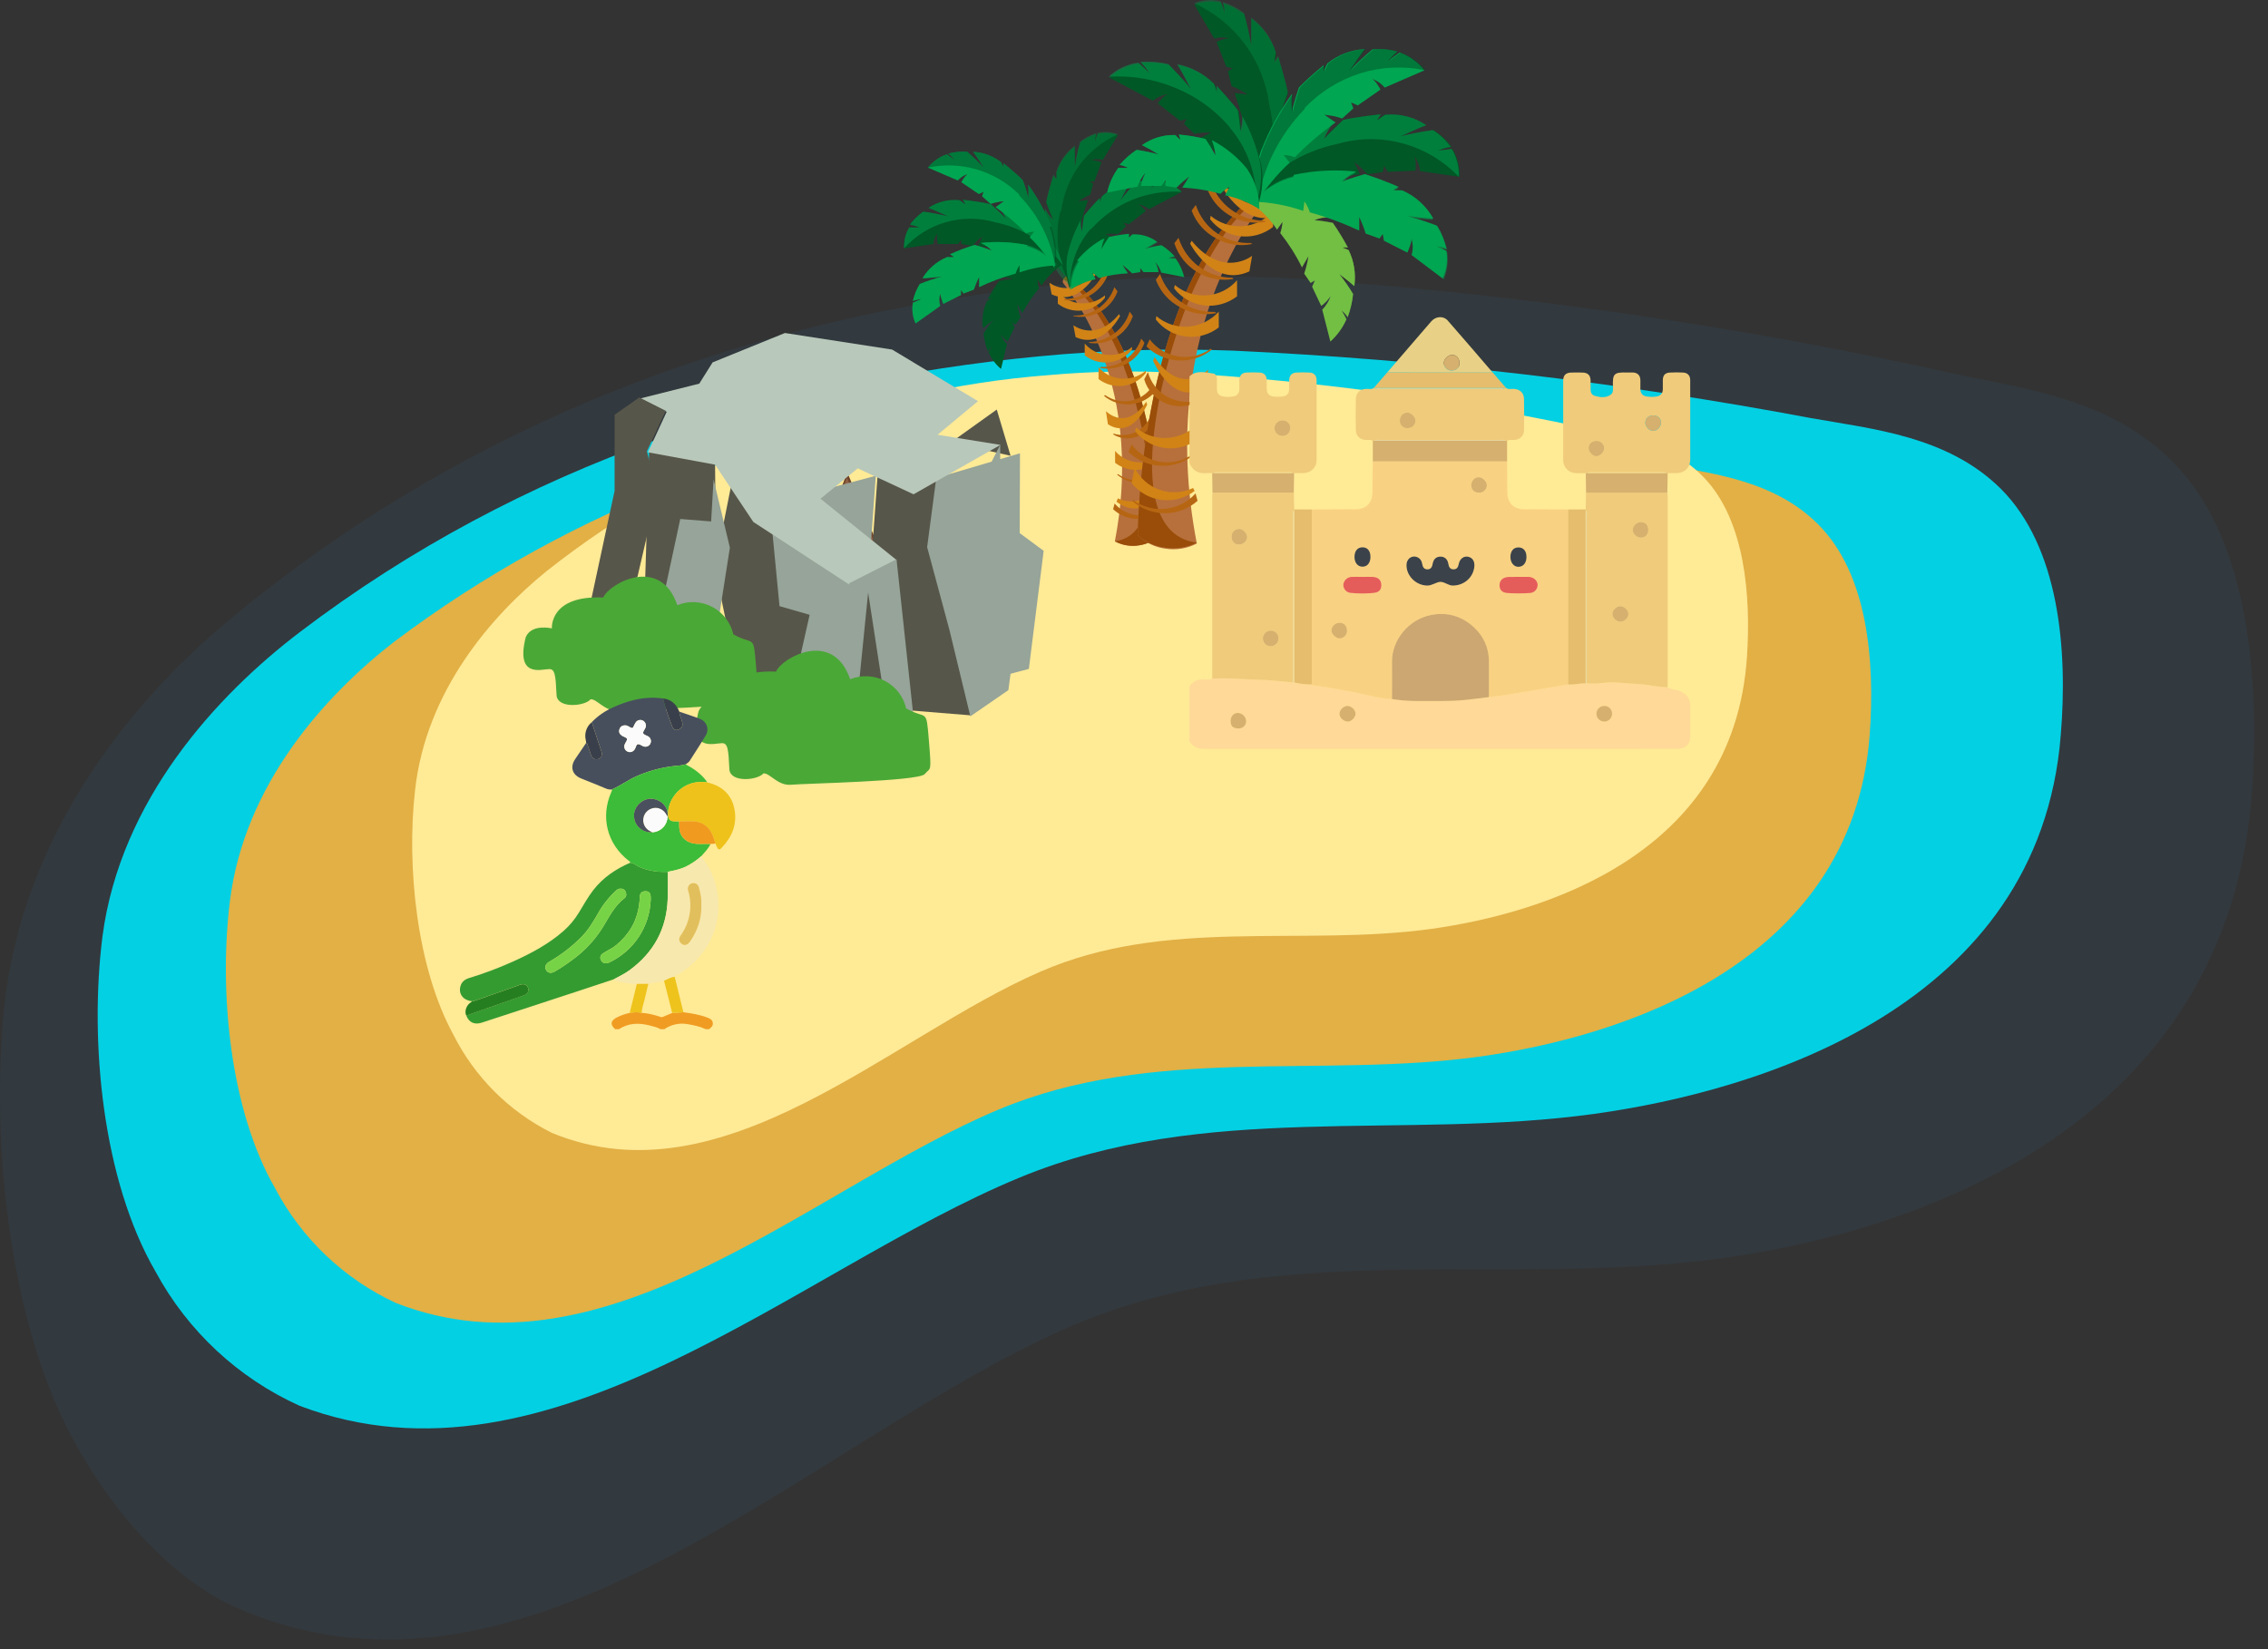<svg width="143" height="104" viewBox="0 0 143 104" fill="none" xmlns="http://www.w3.org/2000/svg">
<rect x="0" y="0" width="143" height="104" fill="#333333" stroke="none"/>
<path d="M65.52 22.471C49.129 24.029 32.909 29.215 18.915 39.853C13.654 43.856 7.598 50.444 6.462 59.042C5.622 65.692 6.462 74.43 9.809 80.193C11.827 83.93 15.015 86.901 18.884 88.65C34.73 94.678 50.265 80.053 64.29 74.259C75.964 69.43 88.417 71.923 100.543 70.24C110.941 68.792 128.562 63.496 129.932 46.379C130.383 40.974 129.839 34.48 126.134 30.804C122.772 27.486 118.024 27.05 114.179 26.365C102.157 24.1 89.991 22.68 77.77 22.113C73.683 21.957 69.591 22.077 65.52 22.471Z" fill="#00D8E7"/>
<g opacity="0.3">
<path opacity="0.3" d="M67.574 17.876C48.755 19.636 30.216 25.913 14.276 39.246C8.314 44.245 1.45 52.547 0.267 63.496C-0.589 71.969 0.563 83.137 4.485 90.535C7.147 95.55 11.054 99.74 15.055 101.438C33.376 109.381 50.981 91.002 67.014 83.853C80.354 77.888 94.706 81.268 108.622 79.336C120.561 77.67 140.719 71.222 142.027 49.416C142.431 42.532 141.7 34.246 137.357 29.511C133.434 25.244 128.017 24.589 123.534 23.639C109.699 20.551 95.649 18.52 81.506 17.565C76.861 17.322 72.204 17.426 67.574 17.876Z" fill="#2A81BC"/>
</g>
<path d="M63.761 25.742C49.654 26.855 36.155 31.966 24.846 40.476C20.456 43.887 15.397 49.494 14.494 56.846C13.794 62.515 14.494 69.991 17.343 74.929C19.022 78.115 21.702 80.66 24.97 82.171C38.248 87.358 51.214 74.897 62.951 69.976C72.727 65.879 83.187 68.029 93.32 66.627C102.022 65.412 116.763 60.926 117.884 46.379C118.226 41.707 117.775 36.209 114.646 33.078C111.829 30.243 107.859 29.854 104.637 29.246C94.537 27.262 84.312 25.986 74.034 25.43C70.607 25.29 67.173 25.394 63.761 25.742Z" fill="#E2B045"/>
<path d="M66.127 23.655C54.594 24.537 43.584 28.831 34.496 35.99C30.948 38.856 26.854 43.607 26.169 49.837C25.624 54.65 26.278 61.004 28.566 65.21C29.912 67.907 32.097 70.093 34.792 71.44C45.611 75.91 56.087 65.397 65.613 61.269C73.521 57.827 82.02 59.712 90.27 58.575C97.352 57.578 109.307 53.902 110.147 41.442C110.412 37.532 110.007 32.813 107.455 30.134C105.151 27.72 101.913 27.362 99.282 26.848C91.074 25.125 82.749 24.011 74.377 23.515C71.627 23.362 68.87 23.409 66.127 23.655Z" fill="#FFEA96"/>
<path d="M53.414 29.862L51.25 35.469L54.363 39.441L56.745 37.743L53.414 29.862Z" fill="#916245"/>
<path d="M54.316 39.55L51.203 35.563L53.46 29.691V29.878L56.791 37.821L54.316 39.55ZM51.374 35.469L54.379 39.316L56.636 37.759L53.398 30.127L51.374 35.469Z" fill="#6E452B"/>
<path d="M54.021 44.534H49.74L49.88 41.201L48.324 40.251V31.84L55.219 30.003L54.69 37.323L54.021 44.534Z" fill="#96A499"/>
<path d="M45.086 29.208L45.179 41.419L40.509 42.011L40.93 28.429L45.086 29.208Z" fill="#57564A"/>
<path d="M49.74 44.581L46.362 42.011L45.07 35.781L46.269 29.769L48.682 33.382L49.149 38.226L51.048 38.771L49.74 44.581Z" fill="#57564A"/>
<path d="M44.572 43.787L40.883 42.073L42.891 32.728L44.837 32.884L44.992 30.236L46.02 34.535L44.572 43.787Z" fill="#96A499"/>
<path d="M62.847 25.828L63.718 28.741L59.951 27.9L62.847 25.828Z" fill="#57564A"/>
<path d="M61.197 45.111L54.083 44.534L54.799 37.37L55.328 30.049L58.441 27.962L61.306 37.307L61.197 45.111Z" fill="#57564A"/>
<path d="M64.31 28.585L59.033 30.143L58.457 34.504L59.858 39.706L61.181 45.173L63.578 43.522L64.279 38.288L64.31 28.585Z" fill="#96A499"/>
<path d="M64.87 42.182L62.349 42.852L62.94 38.351L60.714 32.713L63.065 28.04V32.713L65.804 34.737L64.87 42.182Z" fill="#96A499"/>
<path d="M56.247 22.044L61.664 25.299L59.111 27.417L63.08 28.056L57.601 31.171L54.083 29.535L51.733 31.451L56.527 35.314L53.554 36.871L47.498 32.915L45.086 29.302L40.852 28.523L42.035 25.968L40.369 25.127L44.09 24.193L44.93 22.853L49.491 21L56.247 22.044Z" fill="#B8C8BA"/>
<path d="M36.742 40.298L38.751 30.953V26.155L40.307 25.065L41.973 25.906L40.79 28.46L41.428 31.046L40.198 36.357L36.742 40.298Z" fill="#57564A"/>
<path d="M53.554 36.778L52.838 43.942L54.892 45.5L57.616 45.391L56.527 35.267L53.554 36.778Z" fill="#96A499"/>
<path d="M54.737 37.37L56.075 46.061L54.021 44.503L54.737 37.37Z" fill="#57564A"/>
<path d="M45.475 46.87C45.055 46.87 43.389 47.447 44.043 44.861C44.401 43.989 45.693 44.3 45.693 44.3C45.693 44.3 45.522 42.198 48.931 42.354C49.289 41.481 52.527 39.659 53.601 42.837C53.952 42.694 54.329 42.629 54.707 42.647C55.086 42.664 55.456 42.764 55.792 42.939C56.128 43.114 56.422 43.359 56.654 43.659C56.885 43.959 57.049 44.305 57.134 44.674C58.457 45.422 58.395 44.581 58.566 46.684C58.737 48.786 58.691 48.366 58.302 48.817C57.912 49.269 50.721 49.409 49.88 49.487C49.04 49.565 48.542 48.739 48.137 48.771C47.748 49.222 46.051 49.362 45.989 48.521C45.927 47.229 45.895 46.824 45.475 46.87Z" fill="#4AA836"/>
<path d="M34.579 42.198C34.159 42.198 32.493 42.774 33.147 40.189C33.505 39.316 34.797 39.628 34.797 39.628C34.797 39.628 34.626 37.525 38.035 37.681C38.393 36.809 41.63 34.987 42.704 38.164C43.055 38.021 43.433 37.956 43.811 37.974C44.189 37.992 44.559 38.091 44.895 38.266C45.231 38.441 45.526 38.687 45.757 38.986C45.989 39.286 46.153 39.633 46.238 40.002C47.561 40.749 47.499 39.908 47.67 42.011C47.841 44.114 47.794 43.693 47.405 44.145C47.016 44.596 39.825 44.737 38.984 44.815C38.144 44.892 37.645 44.067 37.241 44.098C36.852 44.55 35.155 44.69 35.093 43.849C35.03 42.556 34.999 42.151 34.579 42.198Z" fill="#4AA836"/>
<path d="M70.292 34.137C70.769 34.391 71.317 34.479 71.849 34.386C72.353 34.306 72.82 34.072 73.187 33.717C73.187 33.717 73.187 21.848 67.288 17.394C67.288 17.394 66.977 17.565 67.008 17.799C66.899 17.799 72.331 23.577 70.292 34.137Z" fill="#B7703B"/>
<path d="M70.572 22.409C71.973 25.711 74.013 33.623 70.292 34.137C70.769 34.391 71.317 34.479 71.849 34.386C72.353 34.306 72.82 34.072 73.188 33.717C73.188 33.717 73.188 21.848 67.288 17.394C67.192 17.451 67.112 17.531 67.054 17.628C67.054 17.628 68.736 18.188 70.572 22.409Z" fill="#994D08"/>
<path d="M70.401 31.645C70.625 31.816 70.878 31.942 71.148 32.019C71.42 32.082 71.702 32.082 71.973 32.019C72.253 31.985 72.523 31.895 72.767 31.754C73.006 31.612 73.217 31.427 73.39 31.209L73.25 30.462C72.993 30.952 72.559 31.325 72.036 31.505C71.526 31.678 70.969 31.65 70.479 31.427L70.401 31.645Z" fill="#D18316"/>
<path d="M73.296 28.811C72.949 29.256 72.44 29.546 71.879 29.616C71.319 29.686 70.754 29.531 70.308 29.184V28.437C70.487 28.645 70.707 28.815 70.952 28.938C71.198 29.061 71.466 29.134 71.74 29.153C72.019 29.177 72.301 29.145 72.568 29.059C72.835 28.974 73.082 28.836 73.296 28.655V28.811Z" fill="#D18316"/>
<path d="M70.432 29.932C70.874 30.303 71.44 30.494 72.016 30.468C72.593 30.442 73.138 30.201 73.546 29.792L73.405 29.449C73.074 29.888 72.585 30.18 72.041 30.265C71.498 30.349 70.943 30.218 70.495 29.901L70.432 29.932Z" fill="#B66612"/>
<path d="M72.238 23.53C71.891 23.971 71.385 24.258 70.828 24.328C70.272 24.398 69.71 24.246 69.265 23.904V23.157C69.445 23.365 69.664 23.535 69.909 23.658C70.155 23.781 70.423 23.854 70.697 23.873C70.976 23.896 71.258 23.865 71.525 23.779C71.792 23.694 72.04 23.556 72.253 23.375L72.238 23.53Z" fill="#D18316"/>
<path d="M71.366 22.051C71.195 22.27 70.981 22.453 70.739 22.589C70.497 22.726 70.23 22.813 69.954 22.846C69.678 22.88 69.398 22.858 69.13 22.783C68.862 22.708 68.612 22.581 68.393 22.409V21.661C68.57 21.872 68.789 22.044 69.035 22.167C69.281 22.291 69.55 22.362 69.825 22.378C70.105 22.401 70.386 22.369 70.653 22.284C70.92 22.198 71.168 22.061 71.382 21.88L71.366 22.051Z" fill="#D18316"/>
<path d="M69.607 24.963C70.049 25.334 70.615 25.526 71.191 25.5C71.767 25.474 72.313 25.233 72.72 24.823L72.58 24.465C72.251 24.903 71.765 25.195 71.224 25.279C70.684 25.363 70.131 25.233 69.685 24.917L69.607 24.963Z" fill="#B66612"/>
<path d="M69.358 23.203C69.939 23.314 70.54 23.215 71.055 22.923C71.571 22.637 71.964 22.171 72.16 21.615L71.958 21.35C71.778 21.888 71.428 22.352 70.962 22.674C70.508 22.996 69.961 23.16 69.405 23.141L69.358 23.203Z" fill="#B66612"/>
<path d="M70.619 19.933C70.619 19.933 69.514 22.051 67.817 21.256L67.677 20.509C67.677 20.509 69.094 21.615 70.557 19.808L70.619 19.933Z" fill="#D18316"/>
<path d="M68.627 21.615C69.218 21.72 69.828 21.604 70.339 21.288C70.851 20.98 71.237 20.499 71.428 19.933L71.226 19.652C71.061 20.202 70.723 20.683 70.261 21.023C69.808 21.355 69.266 21.545 68.704 21.568L68.627 21.615Z" fill="#B66612"/>
<path d="M69.669 18.78C69.323 19.221 68.816 19.508 68.26 19.578C67.703 19.648 67.141 19.495 66.696 19.154V18.406C67.056 18.823 67.565 19.08 68.113 19.123C68.677 19.168 69.237 18.989 69.669 18.624V18.78Z" fill="#D18316"/>
<path d="M67.662 19.933C68.237 20.051 68.837 19.959 69.351 19.673C69.865 19.387 70.26 18.927 70.463 18.375L70.261 18.11C70.08 18.647 69.731 19.112 69.266 19.434C68.8 19.757 68.243 19.921 67.677 19.901L67.662 19.933Z" fill="#B66612"/>
<path d="M69.109 17.254C69.109 17.254 68.004 19.356 66.307 18.562L66.167 17.83C66.167 17.83 67.568 18.936 69.031 17.129L69.109 17.254Z" fill="#D18316"/>
<path d="M67.07 18.92C67.665 19.018 68.275 18.901 68.791 18.59C69.307 18.279 69.696 17.794 69.887 17.223L69.669 16.958C69.497 17.503 69.16 17.982 68.704 18.328C68.253 18.663 67.709 18.848 67.148 18.858L67.07 18.92Z" fill="#B66612"/>
<path d="M72.331 25.509C72.331 25.509 71.397 27.736 69.856 26.755L69.732 25.929C69.732 25.929 70.993 27.237 72.269 25.337L72.331 25.509Z" fill="#D18316"/>
<path d="M70.183 27.393C70.415 27.533 70.675 27.617 70.945 27.639C71.214 27.662 71.485 27.622 71.737 27.522C71.988 27.423 72.213 27.267 72.395 27.066C72.576 26.865 72.709 26.625 72.783 26.365L72.611 26.023C72.545 26.27 72.43 26.501 72.272 26.702C72.115 26.904 71.918 27.072 71.695 27.195C71.471 27.319 71.224 27.396 70.97 27.422C70.715 27.448 70.459 27.422 70.214 27.346L70.183 27.393Z" fill="#B66612"/>
<path d="M73.296 32.112C72.872 32.503 72.316 32.719 71.74 32.72C71.162 32.724 70.605 32.507 70.183 32.112L70.276 31.754C70.639 32.169 71.145 32.43 71.693 32.486C72.246 32.549 72.803 32.398 73.25 32.066L73.296 32.112Z" fill="#B66612"/>
<path d="M66.245 16.304C65.965 15.29 65.845 14.239 65.887 13.188C66.011 13.453 66.186 13.691 66.401 13.889C66.236 13.529 66.09 13.16 65.965 12.784C66.043 12.316 66.416 11.07 66.416 11.07C66.47 11.159 66.532 11.243 66.603 11.319C66.614 11.18 66.614 11.039 66.603 10.899C66.81 10.24 67.218 9.663 67.77 9.248V10.541C67.849 10.014 67.963 9.494 68.113 8.983C68.417 8.749 68.759 8.57 69.125 8.454C69.077 8.648 69.046 8.846 69.031 9.046C69.068 8.836 69.131 8.632 69.218 8.438C69.638 8.344 70.077 8.376 70.479 8.532L69.529 10.089C69.301 10.019 69.057 10.019 68.829 10.089C69.016 10.089 69.451 10.229 69.451 10.229L69 11.444H68.689L68.922 11.584L68.736 12.285C68.474 12.395 68.223 12.531 67.988 12.69L68.595 12.612C68.314 13.413 68.1 14.236 67.957 15.073C67.781 15.144 67.618 15.244 67.475 15.369H67.895C67.71 16.171 67.627 16.992 67.646 17.814C67.036 17.363 66.575 16.739 66.323 16.023L66.245 16.304Z" fill="url(#paint0_linear_4615_4789)"/>
<path opacity="0.3" d="M66.836 13.407C66.478 14.997 66.728 16.664 67.537 18.079C66.929 17.613 66.478 16.972 66.245 16.241C65.965 15.228 65.845 14.177 65.887 13.126C66.011 13.391 66.186 13.629 66.401 13.827C66.236 13.467 66.09 13.098 65.965 12.721C66.043 12.254 66.416 11.008 66.416 11.008C66.47 11.097 66.532 11.181 66.603 11.257C66.614 11.117 66.614 10.977 66.603 10.837C66.81 10.178 67.218 9.6 67.77 9.186V10.479C67.849 9.952 67.963 9.432 68.113 8.921C68.417 8.687 68.759 8.508 69.125 8.391C69.077 8.586 69.046 8.784 69.031 8.983C69.068 8.774 69.131 8.57 69.218 8.376C69.638 8.282 70.077 8.314 70.479 8.469C69.533 8.898 68.709 9.556 68.082 10.385C67.466 11.226 67.065 12.204 66.914 13.235L66.836 13.407Z" fill="url(#paint1_linear_4615_4789)"/>
<path d="M65.109 16.428C64.398 16.634 63.74 16.99 63.178 17.472C63.419 17.473 63.657 17.52 63.879 17.612C63.586 17.629 63.294 17.671 63.007 17.736C62.745 18.091 62.511 18.466 62.307 18.858H62.556L62.26 18.983C61.994 19.512 61.902 20.111 61.995 20.696C62.151 20.54 62.696 20.119 62.696 20.119C62.45 20.414 62.226 20.726 62.027 21.054C62.076 21.426 62.165 21.791 62.291 22.144C62.377 22.025 62.477 21.915 62.587 21.817C62.499 21.951 62.421 22.092 62.353 22.238C62.528 22.633 62.789 22.984 63.116 23.266L63.49 21.708C63.317 21.525 63.184 21.307 63.101 21.07C63.212 21.254 63.361 21.413 63.536 21.537L63.972 20.634L63.832 20.338L64.035 20.462L64.346 20.011C64.257 19.741 64.189 19.465 64.144 19.185L64.455 19.746C64.752 19.191 65.107 18.669 65.513 18.188C65.45 18.014 65.418 17.829 65.42 17.643L65.669 18.001C66.006 17.506 66.428 17.073 66.914 16.724C66.373 16.429 65.749 16.319 65.14 16.413L65.109 16.428Z" fill="url(#paint2_linear_4615_4789)"/>
<path opacity="0.5" d="M63.77 18.188C64.114 17.693 64.581 17.296 65.124 17.036C65.666 16.772 66.268 16.66 66.868 16.709C66.32 16.413 65.692 16.304 65.078 16.397C64.362 16.603 63.699 16.959 63.132 17.441C63.372 17.439 63.611 17.487 63.832 17.581C63.544 17.599 63.258 17.641 62.976 17.705C62.714 18.06 62.479 18.435 62.276 18.827C62.353 18.812 62.432 18.812 62.509 18.827L62.229 18.951C61.965 19.481 61.868 20.078 61.949 20.665L62.649 20.088C62.414 20.387 62.195 20.699 61.995 21.023C62.045 21.395 62.133 21.76 62.26 22.113C62.337 21.987 62.438 21.876 62.556 21.786C62.464 21.921 62.381 22.061 62.307 22.207C62.492 22.6 62.757 22.95 63.085 23.235C62.791 22.39 62.695 21.49 62.805 20.602C62.934 19.733 63.265 18.907 63.77 18.188Z" fill="url(#paint3_linear_4615_4789)"/>
<path d="M65.716 14.637C64.864 13.95 63.921 13.384 62.914 12.955C63.118 13.205 63.286 13.483 63.412 13.78C63.256 13.578 62.478 12.877 62.478 12.877C61.892 12.753 61.299 12.66 60.703 12.597C60.77 12.69 60.827 12.789 60.875 12.893C60.766 12.799 60.501 12.628 60.501 12.628C59.811 12.551 59.116 12.722 58.54 13.111C58.851 13.22 59.77 13.64 59.77 13.64C59.271 13.516 58.758 13.422 58.213 13.344C57.888 13.57 57.604 13.849 57.372 14.17C57.576 14.203 57.774 14.261 57.964 14.341H57.326C57.093 14.742 56.979 15.201 56.999 15.665L58.851 15.385C58.871 15.128 58.969 14.883 59.131 14.684C59.007 14.839 59.131 15.385 59.131 15.385H60.423L60.61 15.104V15.385L61.31 15.509C61.495 15.289 61.704 15.09 61.933 14.917L61.669 15.509C62.529 15.569 63.383 15.699 64.221 15.899C64.357 15.761 64.508 15.641 64.673 15.54L64.564 15.992C65.394 16.142 66.201 16.404 66.961 16.771C66.744 15.954 66.302 15.214 65.685 14.637H65.716Z" fill="url(#paint4_linear_4615_4789)"/>
<path opacity="0.5" d="M62.743 14.014C64.457 14.363 65.982 15.333 67.023 16.74C66.793 15.93 66.34 15.202 65.716 14.637C64.864 13.95 63.921 13.384 62.914 12.955C63.118 13.205 63.286 13.483 63.412 13.78C63.256 13.578 62.478 12.877 62.478 12.877C61.892 12.753 61.299 12.66 60.703 12.597C60.77 12.69 60.827 12.789 60.875 12.893C60.766 12.799 60.501 12.628 60.501 12.628C59.811 12.551 59.116 12.722 58.54 13.111C58.851 13.22 59.77 13.64 59.77 13.64C59.271 13.516 58.758 13.422 58.213 13.344C57.888 13.57 57.604 13.849 57.372 14.17C57.576 14.203 57.774 14.261 57.964 14.341H57.326C57.093 14.742 56.979 15.201 56.999 15.665C57.704 14.877 58.617 14.304 59.633 14.012C60.649 13.72 61.727 13.721 62.743 14.014Z" fill="url(#paint5_linear_4615_4789)"/>
<path d="M66.292 14.31C65.916 13.365 65.424 12.47 64.829 11.647C64.829 11.647 64.751 11.366 64.829 11.647C64.859 11.931 64.859 12.219 64.829 12.503C64.747 12.115 64.633 11.735 64.486 11.366C64.206 11.055 63.272 10.292 63.272 10.292C63.287 10.39 63.287 10.489 63.272 10.588C63.272 10.463 63.101 10.214 63.101 10.214C62.598 9.828 61.99 9.606 61.357 9.575C61.544 9.809 62.058 10.603 62.058 10.603C61.715 10.24 61.357 9.897 60.984 9.575C60.586 9.541 60.185 9.578 59.801 9.684C59.959 9.812 60.096 9.964 60.205 10.136C60.049 9.99 59.882 9.854 59.707 9.731C59.235 9.891 58.819 10.182 58.509 10.572L60.392 11.382C60.574 11.17 60.82 11.022 61.093 10.961C60.89 10.961 60.61 11.491 60.61 11.491L61.715 12.239L62.011 12.098L61.918 12.379L62.462 12.861C62.73 12.773 63.007 12.716 63.287 12.69L62.774 13.064C63.461 13.554 64.102 14.107 64.688 14.715C64.852 14.65 65.026 14.613 65.202 14.606L64.922 14.964C65.518 15.541 66.041 16.19 66.478 16.895C66.575 16.012 66.474 15.118 66.183 14.279L66.292 14.31Z" fill="url(#paint6_linear_4615_4789)"/>
<path opacity="0.5" d="M64.284 12.348C65.499 13.594 66.294 15.19 66.556 16.911C66.663 16.035 66.573 15.146 66.292 14.31C65.916 13.365 65.424 12.47 64.829 11.647C64.829 11.647 64.751 11.366 64.829 11.647C64.859 11.931 64.859 12.219 64.829 12.503C64.747 12.115 64.633 11.735 64.486 11.366C64.206 11.055 63.272 10.292 63.272 10.292C63.287 10.39 63.287 10.489 63.272 10.588C63.272 10.463 63.101 10.214 63.101 10.214C62.598 9.828 61.99 9.606 61.357 9.575C61.544 9.809 62.058 10.603 62.058 10.603C61.715 10.24 61.357 9.897 60.984 9.575C60.586 9.541 60.185 9.578 59.801 9.684C59.959 9.812 60.096 9.964 60.205 10.136C60.049 9.99 59.882 9.854 59.707 9.731C59.235 9.891 58.819 10.182 58.509 10.572C59.54 10.349 60.611 10.392 61.622 10.697C62.613 10.993 63.516 11.528 64.252 12.254L64.284 12.348Z" fill="url(#paint7_linear_4615_4789)"/>
<path d="M64.797 15.463C63.825 15.259 62.827 15.211 61.84 15.322C62.103 15.435 62.341 15.599 62.54 15.805C62.185 15.662 61.821 15.543 61.451 15.447C60.906 15.618 60.361 15.821 59.894 16.039C59.986 16.081 60.071 16.139 60.143 16.21C60.003 16.22 59.863 16.22 59.723 16.21C59.072 16.476 58.526 16.946 58.166 17.55C58.462 17.55 59.396 17.441 59.396 17.441C58.92 17.568 58.452 17.724 57.995 17.908C57.789 18.238 57.642 18.602 57.559 18.983C57.734 18.917 57.918 18.875 58.104 18.858L57.559 19.091C57.482 19.535 57.542 19.991 57.73 20.4L59.287 19.294C59.209 19.046 59.209 18.779 59.287 18.531C59.287 18.718 59.474 19.169 59.474 19.169L60.594 18.609V18.297L60.75 18.515L61.404 18.266C61.497 17.995 61.606 17.73 61.731 17.472V18.11C62.471 17.756 63.242 17.469 64.035 17.254C64.095 17.067 64.179 16.89 64.284 16.724V17.176C65.027 16.923 65.803 16.776 66.587 16.74C66.115 16.148 65.466 15.723 64.735 15.525L64.797 15.463Z" fill="url(#paint8_linear_4615_4789)"/>
<path opacity="0.5" d="M62.058 16.303C62.81 16.055 63.603 15.96 64.393 16.023C65.183 16.088 65.952 16.316 66.65 16.693C66.175 16.1 65.527 15.67 64.797 15.463C63.825 15.259 62.827 15.211 61.84 15.322C62.103 15.435 62.341 15.599 62.54 15.805C62.185 15.662 61.821 15.543 61.451 15.447C60.906 15.618 60.361 15.821 59.894 16.039C59.986 16.081 60.071 16.139 60.143 16.21C60.003 16.22 59.863 16.22 59.723 16.21C59.072 16.476 58.526 16.946 58.166 17.55C58.462 17.55 59.396 17.441 59.396 17.441C58.92 17.568 58.452 17.724 57.995 17.908C57.789 18.238 57.642 18.602 57.559 18.983C57.734 18.917 57.918 18.875 58.104 18.858L57.559 19.091C57.482 19.535 57.542 19.991 57.73 20.4C58.05 19.421 58.612 18.538 59.363 17.833C60.114 17.128 61.03 16.623 62.027 16.366L62.058 16.303Z" fill="url(#paint9_linear_4615_4789)"/>
<path d="M67.288 16.163C67.456 15.373 67.739 14.612 68.129 13.905C68.129 14.142 68.16 14.377 68.222 14.606C68.222 14.403 68.346 13.609 68.346 13.609C68.662 13.211 69 12.832 69.358 12.472C69.343 12.565 69.343 12.66 69.358 12.752C69.358 12.628 69.483 12.379 69.483 12.379C69.984 11.926 70.606 11.629 71.273 11.522C71.086 11.787 70.635 12.643 70.635 12.643C70.952 12.228 71.295 11.832 71.662 11.46C72.096 11.366 72.542 11.334 72.985 11.366C72.832 11.532 72.691 11.709 72.565 11.896C72.689 11.756 73.11 11.397 73.11 11.397C73.633 11.495 74.118 11.738 74.511 12.098L72.456 13.188C72.234 13.018 71.971 12.911 71.693 12.877C71.911 12.877 72.238 13.313 72.238 13.313L71.179 14.139L70.853 14.045L70.993 14.279L70.495 14.762C70.231 14.731 69.964 14.731 69.701 14.762L70.23 15.011C69.666 15.449 69.145 15.939 68.673 16.475H68.222L68.502 16.74C68.079 17.168 67.723 17.656 67.444 18.188C67.224 17.575 67.165 16.915 67.272 16.273L67.288 16.163Z" fill="url(#paint10_linear_4615_4789)"/>
<path opacity="0.5" d="M68.751 14.45C67.897 15.445 67.442 16.721 67.475 18.032C67.258 17.435 67.194 16.792 67.288 16.163C67.456 15.373 67.739 14.612 68.129 13.905C68.129 14.142 68.16 14.377 68.222 14.606C68.222 14.403 68.346 13.609 68.346 13.609C68.662 13.211 69 12.832 69.358 12.472C69.343 12.565 69.343 12.66 69.358 12.752C69.358 12.628 69.483 12.379 69.483 12.379C69.984 11.926 70.606 11.629 71.273 11.522C71.086 11.787 70.635 12.643 70.635 12.643C70.952 12.228 71.295 11.832 71.662 11.46C72.096 11.366 72.542 11.334 72.985 11.366C72.832 11.532 72.691 11.709 72.565 11.896C72.689 11.756 73.11 11.397 73.11 11.397C73.633 11.495 74.118 11.738 74.511 12.098C73.449 12.028 72.384 12.198 71.397 12.597C70.4 13.006 69.51 13.64 68.798 14.45H68.751Z" fill="url(#paint11_linear_4615_4789)"/>
<path d="M67.91 16.428C68.377 15.846 68.96 15.369 69.623 15.026C69.523 15.248 69.46 15.485 69.436 15.727C69.582 15.459 69.743 15.199 69.919 14.948C70.333 14.851 70.755 14.783 71.179 14.746C71.163 14.828 71.163 14.913 71.179 14.995C71.244 14.915 71.317 14.842 71.397 14.777C71.954 14.749 72.504 14.914 72.954 15.245L72.176 15.696C72.521 15.587 72.875 15.509 73.234 15.463C73.54 15.657 73.818 15.893 74.059 16.163C73.918 16.181 73.781 16.223 73.654 16.288H74.106C74.369 16.64 74.555 17.043 74.651 17.472L73.219 17.191C73.144 16.948 73.016 16.725 72.845 16.537C72.951 16.73 73.02 16.942 73.047 17.16H72.098L71.895 16.911V17.16L71.382 17.238C71.19 17.05 70.987 16.873 70.775 16.709L71.117 17.238C70.501 17.266 69.889 17.365 69.296 17.534C69.17 17.408 69.029 17.298 68.876 17.207L69.078 17.612C68.525 17.729 67.997 17.945 67.521 18.25C67.518 17.622 67.697 17.005 68.035 16.475L67.91 16.428Z" fill="url(#paint12_linear_4615_4789)"/>
<path opacity="0.5" d="M69.981 15.914C69.401 16.073 68.868 16.366 68.424 16.771C67.967 17.196 67.629 17.733 67.444 18.328C67.41 17.674 67.585 17.025 67.942 16.475C68.408 15.893 68.992 15.416 69.654 15.073C69.549 15.293 69.485 15.531 69.467 15.774C69.613 15.505 69.774 15.245 69.95 14.995C70.365 14.898 70.786 14.83 71.21 14.793C71.195 14.875 71.195 14.96 71.21 15.042C71.275 14.962 71.348 14.889 71.428 14.824C71.986 14.796 72.535 14.961 72.985 15.291L72.207 15.743C72.552 15.634 72.906 15.556 73.265 15.509C73.571 15.704 73.849 15.94 74.09 16.21C73.949 16.228 73.812 16.27 73.686 16.335H74.137C74.4 16.686 74.586 17.09 74.682 17.518C74.114 16.885 73.389 16.412 72.58 16.148C71.766 15.882 70.895 15.839 70.059 16.023L69.981 15.914Z" fill="url(#paint13_linear_4615_4789)"/>
<path d="M75.46 34.277C74.862 34.587 74.181 34.702 73.514 34.605C72.848 34.523 72.225 34.228 71.74 33.763C71.74 33.763 71.74 17.954 79.523 11.958C79.523 11.958 79.943 12.192 79.896 12.488C79.974 12.503 72.751 20.213 75.46 34.277Z" fill="#B7703B"/>
<path d="M75.086 18.64C73.187 23.048 70.51 33.639 75.46 34.215C74.862 34.525 74.181 34.639 73.514 34.542C72.855 34.478 72.233 34.205 71.74 33.763C71.74 33.763 71.74 17.954 79.523 11.958C79.656 12.033 79.769 12.14 79.85 12.27C79.85 12.27 77.53 13.017 75.086 18.64Z" fill="#994D08"/>
<path d="M75.32 30.96C74.726 31.415 73.976 31.618 73.233 31.525C72.49 31.432 71.814 31.05 71.351 30.462L71.537 29.48C71.853 30.133 72.412 30.637 73.094 30.882C73.792 31.127 74.558 31.088 75.227 30.773L75.32 30.96Z" fill="#D18316"/>
<path d="M71.569 27.191C72.035 27.781 72.715 28.163 73.462 28.254C74.208 28.344 74.96 28.136 75.553 27.674V26.677C75.066 27.223 74.385 27.558 73.654 27.611C73.29 27.643 72.924 27.602 72.576 27.49C72.229 27.378 71.907 27.196 71.631 26.957L71.569 27.191Z" fill="#D18316"/>
<path d="M75.273 28.686C74.682 29.164 73.935 29.41 73.175 29.375C72.415 29.341 71.694 29.029 71.148 28.499L71.351 28.032C71.788 28.616 72.436 29.006 73.157 29.12C73.878 29.233 74.615 29.061 75.211 28.639L75.273 28.686Z" fill="#B66612"/>
<path d="M72.876 20.151C73.337 20.742 74.014 21.127 74.758 21.221C75.502 21.314 76.253 21.109 76.845 20.649V19.652C76.349 20.198 75.665 20.537 74.931 20.602C74.195 20.651 73.469 20.411 72.907 19.933L72.876 20.151Z" fill="#D18316"/>
<path d="M74.028 18.188C74.489 18.78 75.166 19.165 75.91 19.258C76.654 19.352 77.404 19.146 77.997 18.687V17.674C77.513 18.229 76.831 18.571 76.097 18.627C75.363 18.682 74.636 18.446 74.075 17.97L74.028 18.188Z" fill="#D18316"/>
<path d="M76.409 22.051C75.816 22.527 75.069 22.77 74.309 22.733C73.549 22.695 72.829 22.381 72.284 21.848L72.487 21.397C72.927 21.979 73.576 22.366 74.297 22.477C75.018 22.587 75.753 22.412 76.347 21.988L76.409 22.051Z" fill="#B66612"/>
<path d="M76.705 19.746C75.929 19.903 75.123 19.776 74.433 19.387C73.714 19.021 73.159 18.399 72.876 17.643L73.141 17.285C73.385 18.001 73.855 18.618 74.479 19.045C75.098 19.478 75.842 19.697 76.596 19.668L76.705 19.746Z" fill="#B66612"/>
<path d="M75.04 15.369C75.04 15.369 76.503 18.173 78.776 17.113L78.947 16.132C78.947 16.132 77.11 17.596 75.133 15.182L75.04 15.369Z" fill="#D18316"/>
<path d="M77.764 17.596C76.976 17.729 76.167 17.573 75.484 17.159C74.801 16.744 74.29 16.098 74.044 15.338L74.308 14.995C74.538 15.723 74.99 16.36 75.6 16.817C76.214 17.27 76.955 17.515 77.717 17.518L77.764 17.596Z" fill="#B66612"/>
<path d="M76.301 13.827C76.529 14.121 76.813 14.366 77.136 14.55C77.46 14.733 77.816 14.85 78.185 14.895C78.554 14.94 78.928 14.912 79.286 14.811C79.644 14.711 79.978 14.54 80.27 14.31V13.313C79.781 13.866 79.096 14.206 78.361 14.261C77.626 14.316 76.898 14.082 76.332 13.609L76.301 13.827Z" fill="#D18316"/>
<path d="M78.962 15.385C78.189 15.552 77.38 15.43 76.69 15.042C75.972 14.667 75.418 14.041 75.133 13.282L75.398 12.924C75.634 13.645 76.1 14.27 76.724 14.703C77.347 15.136 78.095 15.353 78.853 15.322L78.962 15.385Z" fill="#B66612"/>
<path d="M77.048 11.771C77.048 11.771 78.511 14.575 80.799 13.516L80.955 12.534C80.955 12.534 79.118 13.998 77.141 11.584L77.048 11.771Z" fill="#D18316"/>
<path d="M79.772 13.998C78.984 14.131 78.175 13.976 77.492 13.561C76.809 13.146 76.298 12.5 76.052 11.74L76.332 11.397C76.55 12.131 77.004 12.771 77.624 13.22C78.236 13.674 78.978 13.919 79.741 13.921L79.772 13.998Z" fill="#B66612"/>
<path d="M72.705 22.752C72.705 22.752 73.95 25.727 76.005 24.418L76.176 23.312C76.176 23.312 74.51 25.073 72.798 22.518L72.705 22.752Z" fill="#D18316"/>
<path d="M75.6 25.291C75.291 25.473 74.945 25.583 74.587 25.611C74.23 25.64 73.87 25.585 73.537 25.453C73.203 25.321 72.904 25.114 72.663 24.848C72.421 24.582 72.244 24.265 72.144 23.92L72.378 23.468C72.467 23.796 72.622 24.103 72.832 24.37C73.042 24.638 73.304 24.86 73.601 25.024C73.899 25.188 74.226 25.291 74.564 25.326C74.903 25.361 75.244 25.328 75.569 25.228L75.6 25.291Z" fill="#B66612"/>
<path d="M71.382 31.583C71.951 32.087 72.684 32.365 73.444 32.365C74.204 32.365 74.938 32.087 75.507 31.583L75.382 31.116C74.894 31.661 74.221 32.005 73.494 32.083C72.767 32.161 72.036 31.966 71.444 31.536L71.382 31.583Z" fill="#B66612"/>
<path d="M80.862 10.525C81.216 9.195 81.379 7.821 81.344 6.444C81.344 6.444 81.469 6.071 81.344 6.444C81.16 6.786 80.924 7.096 80.644 7.363C80.784 7.099 81.204 5.884 81.204 5.884C81.111 5.276 80.597 3.594 80.597 3.594C80.537 3.72 80.459 3.835 80.363 3.937C80.404 3.746 80.435 3.554 80.457 3.361C80.188 2.484 79.642 1.718 78.9 1.18V2.893C78.791 2.224 78.636 1.569 78.464 0.915C78.062 0.606 77.609 0.369 77.126 0.214C77.185 0.46 77.221 0.71 77.235 0.962C77.235 0.759 76.986 0.168 76.986 0.168C76.426 0.036 75.839 0.08 75.304 0.292L76.565 2.442C76.884 2.336 77.228 2.336 77.546 2.442C77.297 2.348 76.705 2.644 76.705 2.644L77.312 4.202L77.717 4.311L77.421 4.498L77.655 5.432C78.007 5.568 78.342 5.745 78.651 5.962L77.842 5.868C78.218 6.934 78.509 8.027 78.713 9.139C78.946 9.24 79.161 9.377 79.352 9.544H78.776C79.029 10.604 79.145 11.693 79.118 12.784C79.928 12.185 80.536 11.354 80.862 10.401V10.525Z" fill="url(#paint14_linear_4615_4789)"/>
<path opacity="0.3" d="M80.037 6.647C80.55 8.795 80.222 11.058 79.118 12.97C79.934 12.355 80.538 11.5 80.846 10.525C81.201 9.195 81.364 7.821 81.329 6.444C81.329 6.444 81.453 6.071 81.329 6.444C81.145 6.786 80.908 7.096 80.628 7.363C80.768 7.083 81.188 5.806 81.188 5.806C81.095 5.183 80.581 3.516 80.581 3.516C80.518 3.64 80.44 3.755 80.348 3.859C80.348 3.672 80.441 3.283 80.441 3.283C80.17 2.407 79.624 1.643 78.885 1.102V2.815C78.76 2.146 78.62 1.476 78.433 0.822C78.031 0.513 77.578 0.276 77.094 0.121C77.159 0.366 77.2 0.616 77.219 0.869C77.219 0.666 76.97 0.074 76.97 0.074C76.41 -0.057 75.823 -0.013 75.289 0.199C76.566 0.777 77.672 1.674 78.504 2.803C79.335 3.932 79.863 5.255 80.037 6.647Z" fill="url(#paint15_linear_4615_4789)"/>
<path d="M81.204 12.301C82.152 12.585 83.032 13.063 83.788 13.703C83.788 13.703 84.068 13.703 83.788 13.703C83.472 13.701 83.16 13.765 82.87 13.889C83.262 13.924 83.651 13.981 84.037 14.061C84.383 14.561 84.7 15.082 84.987 15.618C84.874 15.595 84.757 15.595 84.644 15.618L85.033 15.774C85.376 16.48 85.501 17.271 85.391 18.048C85.189 17.846 84.442 17.285 84.442 17.285C84.76 17.685 85.052 18.107 85.313 18.546C85.262 19.047 85.147 19.539 84.971 20.011C84.867 19.844 84.735 19.697 84.582 19.574C84.695 19.756 84.799 19.943 84.893 20.135C84.659 20.669 84.314 21.147 83.881 21.537L83.368 19.528C83.606 19.286 83.787 18.993 83.897 18.671C83.741 18.915 83.541 19.126 83.305 19.294L82.729 18.079L82.901 17.69L82.636 17.846L82.231 17.254C82.351 16.898 82.439 16.534 82.496 16.163L82.091 16.864C81.713 16.096 81.253 15.37 80.721 14.699C80.798 14.473 80.845 14.237 80.862 13.998L80.519 14.481C80.075 13.816 79.51 13.24 78.853 12.784C79.56 12.362 80.388 12.191 81.204 12.301Z" fill="url(#paint16_linear_4615_4789)"/>
<path opacity="0.5" d="M82.932 14.684C82.489 14.011 81.869 13.472 81.142 13.126C80.419 12.784 79.619 12.639 78.822 12.706C79.545 12.297 80.385 12.149 81.204 12.285C82.152 12.57 83.032 13.047 83.788 13.687C83.788 13.687 84.068 13.687 83.788 13.687C83.472 13.686 83.159 13.749 82.869 13.874C83.262 13.908 83.651 13.965 84.037 14.045C84.383 14.546 84.7 15.066 84.986 15.603C84.874 15.579 84.757 15.579 84.644 15.603L85.033 15.758C85.376 16.464 85.501 17.256 85.391 18.032C85.189 17.83 84.442 17.269 84.442 17.269C84.76 17.67 85.051 18.091 85.313 18.531C85.262 19.032 85.147 19.523 84.971 19.995C84.867 19.829 84.735 19.681 84.582 19.559C84.695 19.74 84.799 19.927 84.893 20.119C84.659 20.654 84.314 21.131 83.881 21.521C84.277 20.388 84.398 19.177 84.233 17.988C84.068 16.799 83.622 15.666 82.932 14.684Z" fill="url(#paint17_linear_4615_4789)"/>
<path d="M80.363 9.918C81.489 8.99 82.748 8.239 84.099 7.69C84.099 7.69 84.41 7.379 84.099 7.69C83.823 8.016 83.602 8.384 83.445 8.781C83.648 8.516 84.675 7.566 84.675 7.566C85.462 7.406 86.257 7.286 87.057 7.208C86.954 7.327 86.866 7.458 86.792 7.597C86.948 7.472 87.306 7.239 87.306 7.239C88.222 7.146 89.142 7.377 89.905 7.893C89.516 8.033 88.349 8.594 88.349 8.594C89.02 8.425 89.701 8.295 90.388 8.204C90.827 8.486 91.212 8.845 91.524 9.264C91.252 9.303 90.985 9.376 90.73 9.482C90.948 9.482 91.571 9.388 91.571 9.388C91.893 9.917 92.05 10.53 92.022 11.148L89.532 10.79C89.507 10.438 89.377 10.101 89.158 9.824C89.314 10.027 89.252 10.759 89.252 10.759L87.508 10.837L87.275 10.463L87.181 10.852L86.232 10.992C85.971 10.713 85.69 10.453 85.391 10.214L85.749 11.008C84.601 11.085 83.46 11.257 82.34 11.522C82.16 11.335 81.956 11.173 81.733 11.039L81.889 11.647C80.81 11.858 79.764 12.209 78.776 12.69C79.076 11.611 79.675 10.639 80.504 9.887L80.363 9.918Z" fill="url(#paint18_linear_4615_4789)"/>
<path opacity="0.5" d="M84.317 9.077C82.04 9.552 80.017 10.849 78.635 12.721C78.947 11.644 79.55 10.673 80.379 9.918C81.509 8.997 82.767 8.246 84.115 7.69C84.115 7.69 84.442 7.379 84.115 7.69C83.849 8.02 83.634 8.388 83.477 8.781C83.679 8.516 84.691 7.566 84.691 7.566C85.313 7.395 87.072 7.208 87.072 7.208C86.98 7.331 86.897 7.462 86.823 7.597C86.979 7.472 87.337 7.239 87.337 7.239C88.253 7.146 89.173 7.377 89.936 7.893C89.547 8.033 88.302 8.594 88.302 8.594C88.974 8.425 89.655 8.295 90.341 8.204C90.779 8.482 91.16 8.842 91.462 9.264C91.195 9.305 90.933 9.378 90.684 9.482C90.901 9.482 91.524 9.388 91.524 9.388C91.846 9.917 92.003 10.53 91.976 11.148C91.011 10.135 89.786 9.406 88.436 9.04C87.086 8.675 85.661 8.688 84.317 9.077Z" fill="url(#paint19_linear_4615_4789)"/>
<path d="M79.523 9.482C80.015 8.214 80.669 7.015 81.469 5.915C81.469 5.915 81.578 5.541 81.469 5.915C81.414 6.297 81.414 6.685 81.469 7.067C81.469 6.756 81.904 5.51 81.904 5.51C82.398 5.016 82.918 4.548 83.461 4.108C83.445 4.237 83.445 4.368 83.461 4.498C83.523 4.324 83.601 4.157 83.694 3.999C84.363 3.457 85.186 3.141 86.045 3.096C85.796 3.407 85.095 4.466 85.095 4.466C85.547 3.983 86.031 3.53 86.543 3.111C87.066 3.066 87.593 3.114 88.1 3.252C87.893 3.429 87.706 3.628 87.539 3.843C87.71 3.688 88.255 3.314 88.255 3.314C88.87 3.532 89.41 3.921 89.812 4.435L87.306 5.525C87.075 5.248 86.766 5.047 86.418 4.949C86.683 4.949 87.041 5.65 87.041 5.65L85.609 6.647L85.189 6.46L85.329 6.834L84.628 7.472C84.266 7.35 83.889 7.272 83.508 7.239L84.208 7.722C83.289 8.376 82.43 9.111 81.64 9.918C81.417 9.826 81.18 9.779 80.939 9.778L81.313 10.26C80.49 11.019 79.778 11.89 79.196 12.846C79.051 11.687 79.168 10.511 79.538 9.404L79.523 9.482Z" fill="url(#paint20_linear_4615_4789)"/>
<path opacity="0.5" d="M82.263 6.865C80.657 8.526 79.602 10.641 79.243 12.924C79.098 11.76 79.215 10.579 79.585 9.466C80.081 8.205 80.735 7.012 81.531 5.915C81.531 5.915 81.64 5.541 81.531 5.915C81.477 6.297 81.477 6.685 81.531 7.067C81.531 6.756 81.967 5.51 81.967 5.51C82.461 5.016 82.98 4.548 83.523 4.108C83.507 4.237 83.507 4.368 83.523 4.498C83.585 4.324 83.663 4.157 83.757 3.999C84.425 3.457 85.248 3.141 86.107 3.096C85.858 3.407 85.158 4.466 85.158 4.466C85.61 3.983 86.093 3.53 86.605 3.111C87.129 3.066 87.655 3.114 88.162 3.252C87.956 3.429 87.768 3.628 87.602 3.843C87.773 3.688 88.318 3.314 88.318 3.314C88.934 3.528 89.475 3.918 89.874 4.435C88.511 4.146 87.096 4.21 85.765 4.622C84.442 5.044 83.244 5.788 82.278 6.787L82.263 6.865Z" fill="url(#paint21_linear_4615_4789)"/>
<path d="M81.578 11.024C82.871 10.747 84.201 10.679 85.516 10.821C85.516 10.821 85.889 10.697 85.516 10.821C85.174 10.977 84.862 11.193 84.597 11.46C84.862 11.319 86.061 10.977 86.061 10.977C86.784 11.211 87.496 11.481 88.193 11.787C88.067 11.839 87.951 11.912 87.851 12.005C88.037 11.99 88.225 11.99 88.411 12.005C89.243 12.363 89.933 12.988 90.372 13.78C89.999 13.78 88.738 13.625 88.738 13.625C89.371 13.794 89.994 13.997 90.606 14.232C90.877 14.681 91.076 15.17 91.197 15.681C90.954 15.601 90.704 15.544 90.45 15.509C90.653 15.509 91.197 15.821 91.197 15.821C91.289 16.413 91.208 17.018 90.964 17.565L89.002 16.085C89.096 15.755 89.096 15.404 89.002 15.073C89.002 15.338 88.738 15.93 88.738 15.93L87.259 15.182L87.181 14.762L86.979 15.042L86.107 14.73C85.995 14.374 85.86 14.025 85.703 13.687V14.544C84.698 14.075 83.657 13.689 82.589 13.391C82.507 13.143 82.392 12.907 82.247 12.69L82.169 13.298C81.166 12.949 80.117 12.755 79.056 12.721C79.697 11.948 80.57 11.401 81.546 11.164L81.578 11.024Z" fill="url(#paint22_linear_4615_4789)"/>
<path opacity="0.5" d="M85.22 12.145C84.219 11.805 83.16 11.673 82.107 11.756C81.053 11.843 80.03 12.151 79.103 12.659C79.731 11.886 80.595 11.339 81.562 11.101C82.856 10.825 84.185 10.757 85.5 10.899C85.5 10.899 85.874 10.774 85.5 10.899C85.158 11.055 84.847 11.271 84.582 11.538C84.846 11.397 86.045 11.055 86.045 11.055C86.769 11.289 87.481 11.559 88.177 11.865C88.051 11.916 87.935 11.99 87.835 12.083C88.022 12.068 88.209 12.068 88.395 12.083C89.228 12.441 89.917 13.066 90.357 13.858C89.983 13.858 88.8 13.703 88.8 13.703C89.423 13.874 90.046 14.076 90.653 14.31C90.923 14.759 91.123 15.248 91.244 15.758C91.001 15.679 90.751 15.622 90.497 15.587C90.699 15.587 91.244 15.899 91.244 15.899C91.335 16.491 91.254 17.096 91.011 17.643C90.591 16.341 89.846 15.167 88.847 14.232C87.861 13.284 86.642 12.612 85.313 12.285L85.22 12.145Z" fill="url(#paint23_linear_4615_4789)"/>
<path d="M79.523 10.401C79.293 9.343 78.911 8.325 78.386 7.379C78.4 7.706 78.358 8.032 78.262 8.345C78.262 8.08 78.106 7.021 78.106 7.021C77.811 6.6 76.768 5.463 76.768 5.463C76.783 5.587 76.783 5.713 76.768 5.837C76.727 5.666 76.669 5.499 76.596 5.339C75.967 4.701 75.157 4.272 74.277 4.108C74.51 4.451 75.133 5.666 75.133 5.666C74.931 5.339 73.732 4.108 73.732 4.108C73.152 3.968 72.553 3.921 71.958 3.968C72.175 4.179 72.368 4.414 72.534 4.669C72.378 4.498 71.833 4.015 71.833 4.015C71.133 4.108 70.48 4.418 69.965 4.902L72.689 6.351C72.981 6.12 73.331 5.974 73.701 5.93C73.405 5.93 73.001 6.522 73.001 6.522L74.401 7.613L74.822 7.504L74.651 7.8L75.304 8.438C75.653 8.373 76.008 8.347 76.363 8.36L75.662 8.703C76.41 9.288 77.099 9.945 77.717 10.665C77.909 10.608 78.109 10.582 78.309 10.588L77.935 10.93C78.494 11.507 78.966 12.163 79.336 12.877C79.604 12.08 79.668 11.229 79.523 10.401Z" fill="url(#paint24_linear_4615_4789)"/>
<path opacity="0.5" d="M77.515 8.018C78.652 9.34 79.257 11.039 79.211 12.784C79.496 11.991 79.582 11.14 79.46 10.307C79.231 9.26 78.848 8.252 78.324 7.317C78.337 7.643 78.295 7.97 78.2 8.282C78.2 8.018 78.044 6.958 78.044 6.958C77.748 6.538 76.705 5.401 76.705 5.401C76.72 5.525 76.72 5.651 76.705 5.775C76.665 5.603 76.607 5.436 76.534 5.276C75.904 4.639 75.095 4.21 74.215 4.046C74.448 4.388 75.071 5.603 75.071 5.603C74.868 5.276 73.67 4.046 73.67 4.046C73.09 3.906 72.491 3.859 71.895 3.906C72.113 4.117 72.306 4.352 72.471 4.607C72.316 4.435 71.771 3.952 71.771 3.952C71.071 4.046 70.418 4.356 69.903 4.84C71.339 4.747 72.778 4.987 74.106 5.541C75.444 6.085 76.629 6.945 77.561 8.049L77.515 8.018Z" fill="url(#paint25_linear_4615_4789)"/>
<path d="M78.635 10.665C78.026 9.912 77.269 9.291 76.41 8.843C76.533 9.152 76.612 9.477 76.643 9.809C76.449 9.45 76.236 9.101 76.005 8.765C75.453 8.626 74.891 8.533 74.324 8.485C74.371 8.594 74.403 8.709 74.417 8.827L74.106 8.516C73.354 8.49 72.615 8.714 72.004 9.155C72.368 9.333 72.721 9.53 73.063 9.746C72.603 9.616 72.135 9.518 71.662 9.45C71.262 9.716 70.9 10.036 70.588 10.401C70.774 10.432 70.953 10.495 71.117 10.588C70.962 10.588 70.51 10.588 70.51 10.588C70.17 11.052 69.931 11.582 69.81 12.145L71.724 11.771C71.831 11.45 72 11.154 72.222 10.899C72.083 11.156 71.988 11.435 71.942 11.725H73.219L73.483 11.382V11.725L74.184 11.834C74.433 11.584 74.699 11.35 74.978 11.133L74.542 11.834C75.358 11.871 76.168 12.001 76.954 12.223C77.119 12.051 77.308 11.904 77.515 11.787L77.25 12.316C78.014 12.472 78.742 12.768 79.398 13.188C79.413 12.32 79.163 11.467 78.682 10.743L78.635 10.665Z" fill="url(#paint26_linear_4615_4789)"/>
<path opacity="0.5" d="M75.88 10.011C76.665 10.204 77.389 10.59 77.987 11.134C78.585 11.678 79.038 12.363 79.305 13.126C79.335 12.252 79.102 11.389 78.635 10.65C78.025 9.902 77.267 9.287 76.41 8.843C76.533 9.152 76.612 9.477 76.643 9.809C76.449 9.45 76.236 9.101 76.005 8.765C75.453 8.626 74.891 8.533 74.324 8.485C74.371 8.594 74.403 8.709 74.417 8.827L74.106 8.516C73.354 8.49 72.615 8.714 72.004 9.155C72.368 9.333 72.721 9.53 73.063 9.746C72.603 9.616 72.135 9.518 71.662 9.45C71.262 9.716 70.9 10.036 70.588 10.401C70.774 10.432 70.953 10.495 71.117 10.588C70.962 10.588 70.51 10.588 70.51 10.588C70.17 11.052 69.931 11.582 69.81 12.145C70.54 11.281 71.488 10.627 72.555 10.252C73.622 9.877 74.77 9.794 75.88 10.011Z" fill="url(#paint27_linear_4615_4789)"/>
<path d="M105.144 43.339C105.322 43.475 105.543 43.481 105.749 43.534C106.315 43.679 106.578 44.011 106.579 44.59C106.579 45.185 106.579 45.781 106.579 46.378C106.579 46.929 106.309 47.205 105.757 47.226C105.685 47.226 105.613 47.226 105.541 47.226C95.708 47.226 85.875 47.227 76.042 47.23C75.6 47.232 75.231 47.143 75 46.737V43.281C75.224 42.948 75.54 42.83 75.934 42.844C76.099 42.85 76.278 42.899 76.432 42.782C76.483 42.782 76.534 42.79 76.586 42.788C77.487 42.743 78.385 42.84 79.284 42.859C80.036 42.875 80.787 42.973 81.538 43.034H81.599C81.962 43.119 82.335 43.161 82.709 43.16C82.751 43.215 82.814 43.211 82.874 43.22C83.831 43.354 84.782 43.516 85.727 43.72C86.402 43.866 87.071 44.045 87.766 44.083C88.302 44.166 88.843 44.209 89.385 44.209C90.377 44.202 91.371 44.239 92.361 44.141C92.867 44.092 93.371 44.02 93.876 43.959C94.262 43.91 94.647 43.871 95.026 43.81C95.829 43.68 96.629 43.539 97.431 43.403L98.871 43.157C99.245 43.196 99.608 43.073 99.979 43.094H100.045C100.322 43.094 100.604 43.125 100.876 43.084C101.707 42.959 102.527 43.101 103.352 43.138C103.952 43.168 104.536 43.343 105.144 43.339ZM101.644 45.013C101.644 44.916 101.616 44.821 101.563 44.74C101.51 44.659 101.434 44.595 101.345 44.557C101.256 44.519 101.158 44.508 101.063 44.525C100.967 44.542 100.879 44.587 100.809 44.654C100.739 44.721 100.69 44.807 100.669 44.902C100.648 44.996 100.655 45.095 100.689 45.186C100.724 45.276 100.784 45.355 100.863 45.411C100.941 45.468 101.035 45.5 101.132 45.503C101.198 45.508 101.265 45.499 101.328 45.476C101.391 45.453 101.448 45.418 101.497 45.372C101.545 45.326 101.583 45.27 101.608 45.208C101.633 45.146 101.646 45.08 101.644 45.013ZM78.084 45.936C78.147 45.939 78.21 45.93 78.27 45.907C78.329 45.885 78.383 45.851 78.429 45.807C78.475 45.763 78.511 45.71 78.535 45.652C78.56 45.593 78.572 45.531 78.571 45.467C78.56 45.334 78.502 45.209 78.406 45.116C78.311 45.022 78.185 44.965 78.052 44.957C77.785 44.957 77.596 45.167 77.59 45.462C77.586 45.79 77.738 45.937 78.084 45.936ZM84.999 45.503C85.216 45.499 85.462 45.239 85.469 45.015C85.469 44.768 85.203 44.511 84.947 44.517C84.706 44.523 84.453 44.78 84.458 45.016C84.46 45.268 84.728 45.509 84.997 45.503H84.999Z" fill="#FFD997"/>
<path d="M75 23.732C75.453 23.323 75.981 23.489 76.487 23.553C76.651 23.574 76.727 23.733 76.728 23.906C76.728 24.122 76.728 24.338 76.728 24.553C76.733 24.803 76.863 24.959 77.109 25.002C77.322 25.039 77.539 25.039 77.752 25.002C78.013 24.959 78.142 24.794 78.142 24.53C78.142 24.345 78.142 24.16 78.142 23.975C78.148 23.684 78.301 23.508 78.587 23.494C78.865 23.479 79.142 23.479 79.42 23.494C79.709 23.508 79.862 23.679 79.869 23.97C79.874 24.154 79.869 24.339 79.869 24.524C79.869 24.806 80.013 24.975 80.285 25.006C80.479 25.029 80.674 25.029 80.868 25.006C81.141 24.975 81.286 24.809 81.285 24.526C81.285 24.341 81.285 24.156 81.285 23.972C81.293 23.682 81.447 23.509 81.734 23.494C82.011 23.479 82.289 23.479 82.567 23.494C82.854 23.508 83.011 23.682 83.012 23.974C83.012 25.659 83.012 27.345 83.012 29.03C83.012 29.474 82.661 29.814 82.205 29.834C81.999 29.842 81.793 29.834 81.588 29.834H81.476C81.399 29.741 81.285 29.774 81.188 29.774C79.735 29.774 78.283 29.774 76.83 29.774C76.732 29.774 76.623 29.741 76.542 29.834H76.429C76.317 29.828 76.205 29.828 76.094 29.834C75.583 29.886 75.21 29.697 75 29.217V23.732ZM81.353 26.997C81.355 26.933 81.344 26.87 81.322 26.81C81.299 26.751 81.264 26.697 81.22 26.651C81.176 26.605 81.123 26.569 81.064 26.545C81.005 26.52 80.942 26.508 80.878 26.508C80.813 26.504 80.747 26.514 80.685 26.536C80.624 26.558 80.567 26.592 80.518 26.637C80.47 26.681 80.431 26.735 80.403 26.794C80.376 26.854 80.361 26.919 80.359 26.984C80.356 27.05 80.367 27.115 80.391 27.177C80.414 27.238 80.449 27.294 80.495 27.341C80.54 27.389 80.594 27.427 80.655 27.453C80.715 27.479 80.78 27.493 80.845 27.494C81.138 27.501 81.343 27.3 81.353 26.997Z" fill="#EFCB7B"/>
<path d="M98.868 43.16L97.428 43.406C96.626 43.542 95.825 43.683 95.023 43.813C94.642 43.874 94.257 43.913 93.873 43.962C93.873 43.202 93.873 42.443 93.873 41.683C93.875 41.293 93.796 40.906 93.641 40.548C93.485 40.189 93.257 39.867 92.971 39.602C92.207 38.867 91.265 38.573 90.202 38.789C88.807 39.071 87.743 40.376 87.763 41.747C87.775 42.527 87.763 43.308 87.763 44.088C87.069 44.05 86.399 43.871 85.724 43.725C84.779 43.521 83.828 43.359 82.871 43.225C82.81 43.217 82.748 43.221 82.706 43.165V32.13L85.446 32.12C86.14 32.12 86.53 31.729 86.536 31.034C86.541 30.387 86.547 29.74 86.554 29.094H95.021C95.027 29.751 95.033 30.407 95.038 31.064C95.045 31.719 95.442 32.116 96.098 32.12C97.023 32.125 97.948 32.127 98.869 32.13C98.869 35.807 98.869 39.483 98.868 43.16ZM91.61 36.927C92.335 36.919 92.897 36.399 92.961 35.725C92.993 35.389 92.84 35.157 92.553 35.105C92.291 35.057 92.05 35.23 91.981 35.541C91.938 35.739 91.882 35.905 91.643 35.902C91.404 35.899 91.352 35.724 91.315 35.53C91.266 35.264 91.091 35.1 90.827 35.1C90.564 35.1 90.388 35.254 90.337 35.523C90.299 35.725 90.242 35.916 89.98 35.902C89.74 35.889 89.701 35.712 89.662 35.517C89.641 35.394 89.576 35.283 89.479 35.205C89.381 35.128 89.259 35.089 89.134 35.096C88.868 35.119 88.687 35.331 88.682 35.626C88.67 36.312 89.271 36.91 89.98 36.926C90.288 36.932 90.555 36.694 90.821 36.694C91.088 36.694 91.349 36.942 91.61 36.927ZM95.751 36.38H95.167C95.146 36.38 95.126 36.38 95.105 36.38C94.776 36.4 94.573 36.569 94.549 36.843C94.522 37.151 94.673 37.369 95.028 37.395C95.507 37.426 95.988 37.426 96.468 37.395C96.535 37.391 96.6 37.374 96.661 37.345C96.722 37.316 96.776 37.275 96.821 37.225C96.865 37.175 96.9 37.116 96.922 37.053C96.944 36.989 96.953 36.922 96.949 36.855C96.925 36.597 96.692 36.392 96.395 36.378C96.18 36.373 95.965 36.38 95.751 36.38ZM85.915 36.38C85.69 36.38 85.464 36.372 85.24 36.38C85.105 36.38 84.976 36.43 84.876 36.521C84.776 36.611 84.713 36.735 84.7 36.869C84.694 36.999 84.739 37.126 84.825 37.224C84.912 37.321 85.033 37.381 85.163 37.391C85.651 37.442 86.143 37.442 86.631 37.391C86.977 37.351 87.113 37.159 87.094 36.857C87.078 36.57 86.893 36.4 86.559 36.382C86.344 36.371 86.129 36.381 85.915 36.38ZM95.233 35.109C95.228 35.484 95.442 35.75 95.745 35.743C96.048 35.736 96.246 35.489 96.247 35.126C96.249 34.763 96.061 34.524 95.749 34.519C95.438 34.514 95.239 34.735 95.233 35.109ZM86.41 35.121C86.41 34.736 86.224 34.517 85.906 34.517C85.589 34.518 85.405 34.745 85.402 35.124C85.402 35.489 85.606 35.741 85.91 35.741C86.213 35.741 86.41 35.494 86.41 35.121ZM84.93 39.761C84.93 39.467 84.741 39.273 84.461 39.274C84.394 39.273 84.328 39.285 84.266 39.309C84.204 39.334 84.147 39.37 84.1 39.417C84.052 39.463 84.013 39.519 83.987 39.58C83.961 39.641 83.947 39.707 83.946 39.774C83.951 39.995 84.233 40.259 84.466 40.26C84.529 40.258 84.592 40.244 84.65 40.218C84.708 40.192 84.76 40.155 84.803 40.108C84.846 40.062 84.88 40.007 84.901 39.947C84.923 39.887 84.933 39.824 84.93 39.761ZM93.264 31.072C93.328 31.073 93.391 31.062 93.45 31.038C93.509 31.015 93.562 30.98 93.607 30.935C93.652 30.89 93.688 30.837 93.712 30.778C93.736 30.72 93.748 30.657 93.748 30.593C93.739 30.354 93.486 30.105 93.243 30.095C92.979 30.084 92.757 30.326 92.763 30.62C92.768 30.896 92.967 31.075 93.264 31.072Z" fill="#F9D182"/>
<path d="M105.144 43.338C104.538 43.343 103.954 43.168 103.351 43.14C102.526 43.103 101.705 42.961 100.874 43.086C100.603 43.127 100.321 43.096 100.043 43.096C100.043 39.584 100.042 36.073 100.039 32.561C100.039 32.434 100.091 32.293 99.98 32.181C99.98 32.162 99.98 32.143 99.98 32.124L100.003 31.067H105.128C105.136 31.159 105.15 31.25 105.15 31.342C105.15 35.28 105.15 39.217 105.15 43.154C105.15 43.216 105.144 43.281 105.144 43.338ZM103.926 33.429C103.93 33.133 103.752 32.929 103.482 32.921C103.349 32.921 103.221 32.969 103.121 33.057C103.021 33.146 102.958 33.268 102.943 33.4C102.932 33.65 103.187 33.904 103.453 33.908C103.731 33.913 103.922 33.721 103.926 33.429ZM102.177 39.212C102.416 39.212 102.668 38.962 102.673 38.725C102.678 38.488 102.414 38.222 102.16 38.225C101.919 38.225 101.668 38.474 101.663 38.711C101.658 38.949 101.922 39.215 102.177 39.212V39.212Z" fill="#EFCB7B"/>
<path d="M76.432 42.784C76.432 38.949 76.432 35.115 76.432 31.28C76.435 31.209 76.442 31.138 76.453 31.067H81.575L81.599 32.124C81.599 32.143 81.599 32.162 81.599 32.181C81.492 32.282 81.539 32.412 81.539 32.531C81.536 36.033 81.536 39.535 81.539 43.036C80.788 42.975 80.037 42.877 79.286 42.861C78.386 42.842 77.488 42.745 76.587 42.79C76.534 42.793 76.483 42.786 76.432 42.784ZM80.612 40.267C80.614 40.17 80.586 40.075 80.534 39.993C80.481 39.912 80.406 39.848 80.317 39.809C80.228 39.77 80.129 39.758 80.034 39.775C79.939 39.792 79.85 39.836 79.78 39.903C79.709 39.97 79.66 40.056 79.638 40.15C79.617 40.245 79.623 40.343 79.657 40.434C79.691 40.525 79.751 40.604 79.829 40.661C79.908 40.718 80.001 40.75 80.098 40.754C80.165 40.759 80.231 40.75 80.294 40.727C80.357 40.705 80.414 40.67 80.463 40.624C80.511 40.578 80.549 40.523 80.575 40.461C80.601 40.4 80.614 40.334 80.612 40.267ZM77.652 33.844C77.652 34.14 77.83 34.336 78.106 34.34C78.172 34.344 78.239 34.334 78.302 34.312C78.364 34.29 78.422 34.256 78.471 34.211C78.52 34.167 78.56 34.113 78.589 34.053C78.617 33.993 78.633 33.928 78.636 33.861C78.645 33.648 78.368 33.358 78.151 33.354C78.085 33.35 78.019 33.361 77.958 33.384C77.896 33.407 77.84 33.443 77.793 33.489C77.747 33.535 77.71 33.591 77.685 33.652C77.661 33.713 77.65 33.779 77.652 33.844Z" fill="#EFCB7B"/>
<path d="M99.985 29.837C99.779 29.837 99.574 29.843 99.368 29.837C99.26 29.836 99.153 29.813 99.054 29.771C98.955 29.728 98.865 29.666 98.79 29.588C98.715 29.511 98.656 29.419 98.617 29.319C98.577 29.218 98.558 29.111 98.561 29.003C98.558 27.338 98.558 25.673 98.561 24.008C98.561 23.664 98.721 23.504 99.068 23.494C99.304 23.488 99.54 23.488 99.777 23.494C100.124 23.503 100.282 23.664 100.288 24.005C100.288 24.128 100.288 24.252 100.288 24.375C100.284 24.615 100.271 24.881 100.558 24.965C100.895 25.062 101.252 25.107 101.56 24.887C101.707 24.785 101.708 24.603 101.701 24.435C101.658 23.528 101.769 23.469 102.644 23.491C102.757 23.491 102.871 23.485 102.983 23.491C103.269 23.515 103.422 23.683 103.428 23.974C103.433 24.159 103.428 24.344 103.428 24.529C103.428 24.794 103.558 24.959 103.818 25.002C104.032 25.038 104.249 25.038 104.462 25.002C104.708 24.959 104.837 24.803 104.843 24.553C104.848 24.358 104.843 24.162 104.843 23.967C104.851 23.659 104.985 23.51 105.29 23.494C105.568 23.479 105.845 23.479 106.123 23.494C106.409 23.508 106.57 23.683 106.57 23.972C106.573 25.648 106.573 27.323 106.57 28.998C106.57 29.485 106.22 29.821 105.73 29.835C105.535 29.84 105.339 29.835 105.144 29.835H105.036C104.955 29.741 104.845 29.775 104.747 29.775C103.295 29.775 101.843 29.775 100.39 29.775C100.292 29.775 100.183 29.741 100.102 29.835L99.985 29.837ZM104.727 26.662C104.727 26.384 104.532 26.199 104.237 26.199C103.943 26.199 103.744 26.379 103.741 26.656C103.741 26.912 104 27.177 104.246 27.168C104.492 27.159 104.727 26.904 104.727 26.662ZM100.657 27.802C100.36 27.802 100.164 27.986 100.163 28.265C100.163 28.509 100.407 28.764 100.647 28.771C100.887 28.779 101.143 28.52 101.149 28.276C101.149 28.212 101.136 28.149 101.111 28.09C101.086 28.032 101.049 27.979 101.003 27.935C100.957 27.891 100.903 27.856 100.844 27.834C100.784 27.811 100.721 27.8 100.657 27.802Z" fill="#EFCB7B"/>
<path d="M94.967 24.47C95.117 24.573 95.286 24.517 95.445 24.524C95.831 24.545 96.084 24.77 96.091 25.157C96.102 25.812 96.102 26.467 96.091 27.122C96.083 27.507 95.828 27.729 95.439 27.748C95.3 27.754 95.151 27.7 95.025 27.805L94.921 27.8C94.829 27.701 94.709 27.742 94.602 27.742C92.061 27.742 89.52 27.742 86.979 27.742C86.872 27.742 86.748 27.701 86.66 27.8L86.555 27.805C86.43 27.7 86.28 27.754 86.141 27.748C85.752 27.729 85.498 27.506 85.49 27.122C85.478 26.468 85.478 25.812 85.49 25.157C85.497 24.771 85.748 24.545 86.135 24.524C86.295 24.517 86.464 24.573 86.613 24.47H86.718C86.809 24.571 86.929 24.53 87.037 24.53C89.539 24.53 92.041 24.53 94.542 24.53C94.65 24.53 94.773 24.571 94.861 24.47H94.967ZM88.26 26.525C88.257 26.586 88.266 26.646 88.286 26.703C88.307 26.76 88.339 26.813 88.38 26.857C88.421 26.901 88.471 26.937 88.527 26.962C88.582 26.986 88.642 27 88.703 27.001C89.022 27.011 89.242 26.813 89.242 26.515C89.242 26.298 88.967 26.019 88.749 26.018C88.464 26.012 88.264 26.22 88.26 26.525Z" fill="#EFCB7B"/>
<path d="M99.978 32.124C99.978 32.143 99.978 32.162 99.978 32.181V43.097C99.607 43.076 99.244 43.199 98.871 43.16C98.871 39.483 98.871 35.807 98.871 32.13L99.978 32.124Z" fill="#E5BD6C"/>
<path d="M81.599 32.179C81.599 32.161 81.599 32.141 81.599 32.123L82.709 32.128V43.163C82.336 43.164 81.963 43.122 81.599 43.037C81.599 39.418 81.599 35.799 81.599 32.179Z" fill="#E5BD6C"/>
<path d="M87.465 23.488C88.18 22.658 88.895 21.829 89.609 21C89.822 20.752 90.035 20.503 90.251 20.257C90.531 19.941 91.01 19.904 91.282 20.214C92.234 21.298 93.17 22.396 94.112 23.489L87.465 23.488ZM92.022 22.884C92.017 22.593 91.82 22.376 91.56 22.377C91.313 22.377 91.033 22.647 91.037 22.881C91.036 22.947 91.048 23.013 91.073 23.074C91.099 23.135 91.137 23.19 91.185 23.235C91.234 23.281 91.291 23.315 91.353 23.337C91.416 23.359 91.482 23.367 91.548 23.362C91.837 23.357 92.027 23.167 92.022 22.884Z" fill="#E8D186"/>
<path d="M94.92 27.801L95.024 27.806C95.024 28.235 95.024 28.665 95.024 29.094H86.557C86.557 28.664 86.557 28.235 86.557 27.806L86.661 27.801H94.92Z" fill="#D6B06E"/>
<path d="M87.465 23.488H94.112L94.967 24.47H94.862H86.718H86.613L87.465 23.488Z" fill="#E5BD6C"/>
<path d="M81.575 31.067H76.449L76.429 29.834H81.594C81.587 30.246 81.581 30.657 81.575 31.067Z" fill="#D6B06E"/>
<path d="M105.036 29.837H105.149L105.128 31.071H100.002C99.996 30.659 99.99 30.248 99.985 29.837H105.036Z" fill="#D6B06E"/>
<path d="M87.766 44.085C87.766 43.305 87.775 42.525 87.766 41.745C87.746 40.373 88.81 39.069 90.205 38.787C91.268 38.571 92.21 38.864 92.974 39.599C93.26 39.865 93.488 40.187 93.644 40.545C93.799 40.904 93.878 41.29 93.876 41.681C93.876 42.44 93.876 43.2 93.876 43.96C93.371 44.021 92.867 44.092 92.361 44.142C91.371 44.24 90.377 44.203 89.385 44.209C88.843 44.21 88.302 44.169 87.766 44.085Z" fill="#CCA771"/>
<path d="M101.644 45.013C101.643 45.111 101.613 45.207 101.558 45.288C101.503 45.37 101.424 45.432 101.333 45.469C101.242 45.505 101.142 45.513 101.046 45.492C100.95 45.472 100.862 45.423 100.794 45.352C100.726 45.281 100.681 45.191 100.664 45.094C100.647 44.997 100.66 44.898 100.7 44.808C100.741 44.719 100.807 44.643 100.89 44.591C100.974 44.539 101.071 44.514 101.169 44.517C101.233 44.518 101.296 44.531 101.355 44.557C101.413 44.582 101.466 44.619 101.511 44.665C101.555 44.712 101.589 44.766 101.612 44.826C101.635 44.885 101.646 44.949 101.644 45.013Z" fill="#D6B06E"/>
<path d="M78.084 45.936C77.74 45.936 77.588 45.79 77.592 45.462C77.592 45.167 77.785 44.959 78.054 44.956C78.188 44.965 78.313 45.022 78.409 45.115C78.504 45.209 78.562 45.334 78.573 45.467C78.574 45.531 78.562 45.594 78.537 45.652C78.513 45.711 78.477 45.764 78.43 45.808C78.385 45.852 78.33 45.886 78.27 45.908C78.211 45.93 78.147 45.939 78.084 45.936Z" fill="#D6B06E"/>
<path d="M84.997 45.503C84.728 45.509 84.457 45.268 84.457 45.016C84.453 44.78 84.706 44.523 84.946 44.517C85.203 44.511 85.471 44.768 85.468 45.014C85.463 45.239 85.213 45.499 84.997 45.503Z" fill="#D6B06E"/>
<path d="M99.978 43.097V32.179C100.09 32.292 100.038 32.433 100.038 32.56C100.042 36.071 100.043 39.583 100.042 43.095L99.978 43.097Z" fill="#EBD99E"/>
<path d="M81.599 32.179C81.599 35.798 81.599 39.417 81.599 43.036H81.538C81.538 39.534 81.538 36.032 81.538 32.53C81.54 32.41 81.493 32.282 81.599 32.179Z" fill="#EBD99E"/>
<path d="M81.353 26.997C81.343 27.3 81.137 27.501 80.845 27.494C80.78 27.493 80.715 27.479 80.655 27.453C80.594 27.427 80.54 27.389 80.495 27.341C80.449 27.294 80.414 27.238 80.391 27.177C80.367 27.115 80.356 27.05 80.358 26.984C80.361 26.919 80.376 26.854 80.403 26.794C80.431 26.735 80.47 26.681 80.518 26.637C80.567 26.593 80.624 26.558 80.685 26.536C80.747 26.514 80.813 26.505 80.878 26.508C80.942 26.508 81.005 26.52 81.064 26.545C81.123 26.569 81.176 26.606 81.22 26.651C81.264 26.697 81.299 26.751 81.322 26.811C81.344 26.87 81.355 26.933 81.353 26.997Z" fill="#D6B06E"/>
<path d="M81.476 29.837H76.542C76.623 29.744 76.732 29.778 76.83 29.778C78.283 29.778 79.735 29.778 81.188 29.778C81.286 29.778 81.399 29.744 81.476 29.837Z" fill="#E9D289"/>
<path d="M91.61 36.927C91.349 36.942 91.086 36.69 90.821 36.695C90.556 36.701 90.291 36.935 89.98 36.927C89.271 36.911 88.669 36.31 88.682 35.627C88.687 35.332 88.868 35.12 89.134 35.096C89.259 35.09 89.381 35.129 89.479 35.206C89.576 35.284 89.641 35.395 89.662 35.517C89.701 35.712 89.74 35.888 89.98 35.903C90.241 35.917 90.299 35.726 90.337 35.524C90.388 35.251 90.568 35.101 90.827 35.101C91.086 35.101 91.266 35.264 91.315 35.531C91.352 35.725 91.402 35.901 91.643 35.903C91.884 35.905 91.938 35.74 91.981 35.542C92.05 35.234 92.29 35.058 92.553 35.106C92.84 35.158 92.993 35.39 92.96 35.726C92.897 36.399 92.335 36.919 91.61 36.927Z" fill="#3C424A"/>
<path d="M95.751 36.38C95.965 36.38 96.18 36.373 96.395 36.38C96.692 36.392 96.925 36.599 96.949 36.857C96.953 36.924 96.944 36.992 96.922 37.055C96.9 37.119 96.865 37.177 96.821 37.227C96.776 37.278 96.722 37.318 96.661 37.347C96.601 37.377 96.535 37.393 96.468 37.397C95.988 37.429 95.508 37.429 95.028 37.397C94.673 37.371 94.523 37.156 94.55 36.845C94.573 36.573 94.776 36.404 95.105 36.382C95.126 36.382 95.146 36.382 95.167 36.382L95.751 36.38Z" fill="#E55D5B"/>
<path d="M85.915 36.38C86.129 36.38 86.344 36.371 86.559 36.38C86.892 36.398 87.077 36.569 87.093 36.856C87.111 37.164 86.975 37.35 86.63 37.389C86.142 37.44 85.65 37.44 85.162 37.389C85.032 37.38 84.911 37.32 84.824 37.222C84.738 37.125 84.693 36.997 84.699 36.867C84.713 36.733 84.775 36.609 84.875 36.519C84.975 36.429 85.104 36.379 85.239 36.378C85.464 36.372 85.69 36.38 85.915 36.38Z" fill="#E55D5B"/>
<path d="M95.233 35.109C95.239 34.739 95.435 34.515 95.749 34.52C96.064 34.526 96.249 34.756 96.247 35.128C96.245 35.5 96.043 35.737 95.745 35.745C95.448 35.752 95.228 35.48 95.233 35.109Z" fill="#3C424A"/>
<path d="M86.41 35.121C86.41 35.492 86.211 35.738 85.91 35.738C85.608 35.738 85.4 35.489 85.402 35.121C85.402 34.742 85.594 34.515 85.907 34.514C86.22 34.514 86.41 34.738 86.41 35.121Z" fill="#3C424A"/>
<path d="M84.93 39.761C84.933 39.824 84.923 39.887 84.902 39.947C84.88 40.006 84.847 40.061 84.803 40.108C84.76 40.154 84.709 40.191 84.651 40.218C84.593 40.244 84.531 40.258 84.467 40.26C84.236 40.26 83.952 39.995 83.948 39.774C83.948 39.707 83.962 39.641 83.989 39.58C84.015 39.519 84.053 39.463 84.101 39.417C84.149 39.37 84.206 39.334 84.268 39.309C84.33 39.285 84.396 39.273 84.463 39.274C84.741 39.272 84.928 39.467 84.93 39.761Z" fill="#D6B06E"/>
<path d="M93.264 31.072C92.967 31.072 92.768 30.896 92.762 30.62C92.757 30.327 92.979 30.081 93.243 30.095C93.486 30.105 93.739 30.354 93.748 30.593C93.748 30.657 93.736 30.72 93.712 30.778C93.688 30.837 93.652 30.89 93.607 30.935C93.562 30.98 93.509 31.015 93.45 31.038C93.391 31.062 93.328 31.073 93.264 31.072Z" fill="#D6B06E"/>
<path d="M103.926 33.429C103.922 33.72 103.731 33.913 103.452 33.908C103.186 33.904 102.931 33.65 102.942 33.4C102.957 33.268 103.02 33.146 103.12 33.057C103.22 32.969 103.348 32.92 103.482 32.921C103.756 32.929 103.93 33.133 103.926 33.429Z" fill="#D6B06E"/>
<path d="M102.176 39.212C101.922 39.212 101.657 38.958 101.663 38.712C101.669 38.466 101.919 38.229 102.159 38.226C102.414 38.226 102.678 38.481 102.673 38.726C102.667 38.971 102.416 39.209 102.176 39.212Z" fill="#D6B06E"/>
<path d="M80.612 40.267C80.611 40.365 80.581 40.461 80.525 40.542C80.469 40.623 80.39 40.685 80.299 40.721C80.207 40.757 80.107 40.764 80.012 40.743C79.916 40.721 79.828 40.672 79.761 40.601C79.693 40.529 79.648 40.44 79.632 40.343C79.616 40.246 79.629 40.146 79.67 40.057C79.711 39.968 79.777 39.892 79.861 39.841C79.945 39.789 80.042 39.764 80.14 39.768C80.204 39.769 80.267 39.783 80.326 39.809C80.384 39.835 80.437 39.872 80.481 39.918C80.525 39.965 80.559 40.02 80.582 40.08C80.605 40.139 80.615 40.203 80.612 40.267Z" fill="#D6B06E"/>
<path d="M77.652 33.844C77.65 33.779 77.661 33.713 77.685 33.652C77.71 33.591 77.747 33.535 77.793 33.489C77.84 33.443 77.896 33.407 77.958 33.384C78.019 33.361 78.085 33.35 78.151 33.354C78.368 33.354 78.645 33.648 78.636 33.861C78.633 33.927 78.616 33.992 78.588 34.052C78.56 34.112 78.52 34.166 78.47 34.21C78.421 34.254 78.364 34.288 78.301 34.31C78.239 34.332 78.172 34.342 78.106 34.338C77.83 34.338 77.651 34.14 77.652 33.844Z" fill="#D6B06E"/>
<path d="M104.727 26.662C104.727 26.904 104.485 27.159 104.246 27.167C104.007 27.176 103.738 26.911 103.741 26.655C103.741 26.379 103.94 26.198 104.237 26.198C104.534 26.199 104.727 26.384 104.727 26.662Z" fill="#D6B06E"/>
<path d="M100.657 27.802C100.72 27.8 100.784 27.811 100.843 27.833C100.903 27.856 100.957 27.89 101.003 27.934C101.049 27.979 101.086 28.031 101.111 28.09C101.136 28.148 101.149 28.211 101.149 28.275C101.143 28.519 100.882 28.778 100.647 28.771C100.412 28.764 100.163 28.508 100.163 28.264C100.164 27.986 100.364 27.802 100.657 27.802Z" fill="#D6B06E"/>
<path d="M105.036 29.837H100.102C100.179 29.744 100.292 29.778 100.39 29.778C101.843 29.778 103.295 29.778 104.748 29.778C104.846 29.778 104.955 29.744 105.036 29.837Z" fill="#E9D289"/>
<path d="M88.26 26.525C88.264 26.217 88.464 26.015 88.753 26.018C88.971 26.018 89.248 26.298 89.246 26.515C89.246 26.813 89.022 27.011 88.706 27.001C88.645 27 88.585 26.987 88.529 26.963C88.474 26.938 88.423 26.903 88.382 26.858C88.34 26.814 88.308 26.761 88.287 26.704C88.266 26.647 88.257 26.586 88.26 26.525Z" fill="#D6B06E"/>
<path d="M94.92 27.801H86.658C86.75 27.702 86.87 27.743 86.977 27.743C89.518 27.743 92.059 27.743 94.6 27.743C94.708 27.743 94.828 27.702 94.92 27.801Z" fill="#E5D49D"/>
<path d="M86.718 24.47H94.86C94.769 24.571 94.649 24.53 94.541 24.53C92.04 24.53 89.538 24.53 87.037 24.53C86.929 24.532 86.808 24.573 86.718 24.47Z" fill="#E5D49D"/>
<path d="M92.022 22.884C92.027 23.167 91.837 23.357 91.547 23.362C91.481 23.367 91.415 23.359 91.352 23.337C91.29 23.316 91.232 23.281 91.184 23.236C91.136 23.19 91.098 23.135 91.072 23.074C91.046 23.013 91.034 22.947 91.035 22.881C91.035 22.649 91.311 22.377 91.558 22.377C91.82 22.376 92.017 22.593 92.022 22.884Z" fill="#D6B06E"/>
<path d="M43.091 63.835C43.6 63.903 44.107 63.984 44.591 64.167C44.755 64.228 44.909 64.297 44.941 64.493C44.974 64.688 44.846 64.799 44.705 64.903H44.501C44.136 64.73 43.746 64.651 43.352 64.585C43.1 64.539 42.84 64.544 42.589 64.598C42.338 64.653 42.1 64.756 41.889 64.903H41.643C41.437 64.78 41.204 64.732 40.975 64.673C40.3 64.497 39.639 64.497 39.03 64.903H38.784C38.457 64.604 38.494 64.367 38.898 64.158C39.154 64.032 39.424 63.937 39.702 63.874C39.956 63.838 40.21 63.807 40.463 63.874C40.846 63.894 41.212 63.992 41.576 64.103C41.638 64.122 41.699 64.165 41.77 64.135C41.975 64.05 42.18 63.966 42.384 63.881L43.091 63.835Z" fill="#F09C22"/>
<path d="M38.697 61.758C37.899 62.022 37.101 62.288 36.303 62.55C34.326 63.2 32.347 63.847 30.366 64.493C29.915 64.64 29.561 64.472 29.4 64.044C29.744 63.921 30.088 63.798 30.433 63.676C31.296 63.374 32.16 63.074 33.023 62.771C33.254 62.69 33.364 62.492 33.296 62.298C33.228 62.103 33.035 62.014 32.799 62.096C32.129 62.332 31.462 62.581 30.788 62.806C30.448 62.919 30.12 63.07 29.768 63.145C29.216 63.083 28.909 62.702 29.024 62.224C29.094 61.932 29.294 61.764 29.576 61.678C30.512 61.394 31.429 61.05 32.321 60.649C33.471 60.132 34.582 59.544 35.537 58.705C35.914 58.371 36.239 57.982 36.5 57.55C36.791 57.075 37.06 56.585 37.401 56.142C38.014 55.344 38.819 54.804 39.733 54.408C39.951 54.408 40.098 54.572 40.279 54.654C40.861 54.921 41.472 55.002 42.103 54.979C42.103 55.543 42.122 56.108 42.103 56.672C42.042 58.575 41.218 60.07 39.688 61.189C39.376 61.415 39.03 61.573 38.697 61.758ZM39.132 56.04C39.004 56.04 38.954 56.064 38.842 56.163C38.401 56.566 38.026 57.037 37.733 57.558C37.43 58.079 37.128 58.602 36.705 59.04C36.09 59.673 35.389 60.216 34.623 60.653C34.404 60.781 34.33 60.979 34.424 61.16C34.525 61.354 34.731 61.406 34.968 61.272C35.349 61.05 35.717 60.807 36.069 60.542C36.837 59.994 37.489 59.3 37.991 58.501C38.398 57.843 38.733 57.126 39.378 56.639C39.509 56.541 39.507 56.375 39.443 56.226C39.388 56.091 39.275 56.04 39.134 56.04H39.132ZM41.029 56.742V56.599C41.029 56.326 40.932 56.207 40.708 56.204C40.456 56.2 40.34 56.322 40.336 56.602C40.332 56.751 40.319 56.9 40.297 57.047C40.161 58.095 39.658 58.932 38.852 59.603C38.598 59.813 38.294 59.938 38.023 60.118C37.839 60.237 37.806 60.393 37.904 60.573C38 60.753 38.205 60.801 38.437 60.685C39.186 60.326 39.824 59.769 40.281 59.074C40.737 58.379 40.996 57.573 41.029 56.742Z" fill="#349B31"/>
<path d="M42.833 44.878C43.273 45.031 43.719 45.17 44.153 45.341C44.249 45.379 44.335 45.436 44.406 45.51C44.477 45.584 44.532 45.672 44.565 45.769C44.599 45.866 44.611 45.969 44.601 46.071C44.591 46.173 44.559 46.272 44.507 46.36C44.183 46.908 43.832 47.438 43.489 47.976C43.427 48.077 43.322 48.133 43.23 48.202C43.1 48.236 42.968 48.261 42.834 48.278C41.92 48.343 41.024 48.563 40.184 48.929C39.621 49.167 39.134 49.542 38.577 49.788C38.437 49.799 38.296 49.773 38.169 49.712C37.665 49.496 37.153 49.297 36.643 49.092C36.084 48.867 35.928 48.377 36.26 47.878C36.49 47.534 36.724 47.192 36.957 46.85C37.048 46.865 37.038 46.951 37.059 47.009C37.134 47.218 37.196 47.432 37.273 47.64C37.288 47.687 37.314 47.73 37.347 47.766C37.38 47.802 37.42 47.831 37.465 47.851C37.51 47.871 37.558 47.882 37.607 47.883C37.657 47.884 37.705 47.875 37.751 47.856C37.91 47.799 37.991 47.605 37.931 47.42C37.726 46.793 37.52 46.166 37.312 45.539C37.706 45.137 38.174 44.816 38.69 44.591C39.526 44.223 40.392 43.965 41.321 44.004C41.483 44.011 41.644 44.031 41.806 44.045C41.947 44.665 42.169 45.26 42.397 45.85C42.486 46.082 42.733 46.091 42.921 45.924C43.069 45.793 43.044 45.641 43 45.479C42.949 45.277 42.836 45.093 42.833 44.878ZM39.412 45.742C39.214 45.747 39.105 45.835 39.056 45.995C39 46.171 39.075 46.302 39.216 46.396C39.322 46.466 39.502 46.5 39.532 46.59C39.563 46.681 39.442 46.814 39.394 46.933C39.375 46.974 39.364 47.019 39.362 47.065C39.361 47.111 39.368 47.157 39.384 47.199C39.401 47.242 39.425 47.282 39.456 47.315C39.487 47.349 39.525 47.375 39.567 47.394C39.734 47.474 39.915 47.414 40.023 47.247C40.093 47.14 40.106 46.955 40.217 46.931C40.318 46.909 40.446 47.02 40.565 47.065C40.644 47.095 40.732 47.096 40.812 47.067C40.891 47.037 40.958 46.98 40.998 46.905C41.038 46.83 41.05 46.743 41.031 46.661C41.012 46.578 40.963 46.505 40.894 46.455C40.783 46.379 40.599 46.347 40.559 46.249C40.511 46.132 40.668 46.004 40.706 45.866C40.733 45.784 40.729 45.696 40.695 45.617C40.661 45.538 40.6 45.474 40.522 45.436C40.445 45.399 40.357 45.392 40.274 45.416C40.192 45.44 40.122 45.494 40.076 45.566C40.025 45.646 39.98 45.731 39.945 45.819C39.904 45.918 39.856 45.932 39.761 45.88C39.644 45.819 39.531 45.733 39.412 45.742Z" fill="#474F5D"/>
<path d="M38.577 49.79C39.134 49.545 39.621 49.167 40.184 48.931C41.024 48.565 41.92 48.344 42.834 48.278C42.968 48.261 43.1 48.236 43.23 48.202C43.697 48.451 44.13 48.742 44.467 49.158C44.513 49.215 44.553 49.277 44.596 49.337C44.348 49.301 44.096 49.302 43.849 49.342C42.817 49.519 42.077 50.469 42.125 51.407C42.139 51.662 42.242 51.78 42.496 51.793C42.604 51.798 42.714 51.793 42.822 51.797L42.826 52.142C42.83 52.681 43.173 53.084 43.709 53.186C44.071 53.256 44.436 53.194 44.8 53.223C44.656 53.52 44.428 53.752 44.212 53.995C43.911 54.268 43.572 54.495 43.205 54.67C42.852 54.831 42.475 54.904 42.1 54.98C41.469 55.003 40.858 54.923 40.276 54.655C40.092 54.572 39.948 54.41 39.73 54.41C39.756 54.324 39.679 54.308 39.635 54.275C38.285 53.224 37.851 51.537 38.537 49.964C38.56 49.908 38.601 49.857 38.577 49.79ZM41.133 52.485C41.389 52.473 41.632 52.363 41.81 52.177C41.988 51.992 42.088 51.745 42.089 51.488C42.175 50.953 41.703 50.377 41.04 50.37C40.467 50.364 39.957 50.893 39.978 51.462C40 52.073 40.506 52.52 41.133 52.485Z" fill="#3CBC39"/>
<path d="M42.099 54.98C42.475 54.904 42.852 54.831 43.204 54.67C43.571 54.495 43.91 54.268 44.211 53.995C44.715 54.651 45.075 55.375 45.209 56.196C45.447 57.653 45.156 58.987 44.235 60.163C43.807 60.71 43.27 61.163 42.658 61.492C42.611 61.518 42.559 61.539 42.539 61.596C42.293 61.624 42.084 61.745 41.868 61.847L40.88 62.045L40.154 62.05C39.73 62.065 39.321 61.971 38.915 61.862C38.839 61.842 38.754 61.831 38.7 61.76C39.03 61.575 39.375 61.417 39.682 61.192C41.212 60.074 42.035 58.575 42.097 56.675C42.118 56.11 42.1 55.544 42.099 54.98ZM44.221 57.056C44.246 56.715 44.179 56.331 44.063 55.951C44.045 55.874 44 55.806 43.937 55.759C43.874 55.712 43.796 55.688 43.717 55.692C43.538 55.692 43.418 55.808 43.373 55.987C43.346 56.091 43.398 56.187 43.423 56.283C43.544 56.747 43.56 57.231 43.471 57.702C43.382 58.173 43.19 58.618 42.908 59.006C42.774 59.199 42.81 59.397 42.987 59.524C43.165 59.652 43.356 59.598 43.517 59.361C43.975 58.683 44.244 57.944 44.221 57.056Z" fill="#F7E8AE"/>
<path d="M42.822 51.795C42.714 51.795 42.604 51.795 42.496 51.791C42.242 51.778 42.138 51.659 42.125 51.405C42.077 50.467 42.817 49.516 43.849 49.34C44.096 49.301 44.348 49.301 44.596 49.34C45.527 49.555 46.146 50.114 46.314 51.058C46.483 52.002 46.141 52.809 45.481 53.486C45.361 53.609 45.276 53.584 45.206 53.425C45.173 53.351 45.145 53.276 45.11 53.202C45.056 53.041 45.008 52.879 44.948 52.722C44.773 52.263 44.469 51.94 43.974 51.834C43.595 51.749 43.207 51.809 42.822 51.795Z" fill="#EEC21A"/>
<path d="M29.768 63.15C30.12 63.075 30.448 62.924 30.787 62.811C31.462 62.586 32.128 62.337 32.799 62.101C33.034 62.019 33.225 62.101 33.296 62.303C33.367 62.505 33.254 62.695 33.023 62.776C32.163 63.079 31.296 63.379 30.433 63.681C30.088 63.803 29.744 63.926 29.4 64.049C29.262 63.763 29.429 63.4 29.626 63.255C29.675 63.219 29.721 63.182 29.768 63.15Z" fill="#257F20"/>
<path d="M42.822 51.795C43.207 51.807 43.595 51.747 43.977 51.829C44.471 51.934 44.775 52.258 44.95 52.716C45.011 52.874 45.059 53.036 45.113 53.197L44.8 53.223C44.436 53.194 44.071 53.256 43.709 53.186C43.173 53.081 42.83 52.678 42.826 52.142L42.822 51.795Z" fill="#F09A1F"/>
<path d="M41.868 61.847C42.084 61.745 42.297 61.625 42.539 61.597L43.091 63.835L42.384 63.884C42.212 63.205 42.04 62.526 41.868 61.847Z" fill="#EEC31C"/>
<path d="M37.312 45.541C37.517 46.169 37.723 46.796 37.931 47.423C37.992 47.607 37.91 47.801 37.751 47.858C37.705 47.877 37.657 47.886 37.608 47.886C37.558 47.885 37.51 47.874 37.465 47.854C37.42 47.834 37.38 47.805 37.347 47.768C37.314 47.732 37.289 47.69 37.273 47.643C37.197 47.434 37.135 47.22 37.059 47.011C37.038 46.954 37.049 46.868 36.957 46.852C36.957 46.703 36.896 46.563 36.902 46.41C36.901 46.244 36.938 46.08 37.009 45.929C37.08 45.779 37.183 45.647 37.312 45.541Z" fill="#3A404B"/>
<path d="M40.154 62.048L40.879 62.043C40.813 62.319 40.74 62.595 40.681 62.871C40.611 63.207 40.474 63.528 40.462 63.877C40.209 63.807 39.956 63.837 39.702 63.877C39.853 63.266 40.004 62.657 40.154 62.048Z" fill="#EEC31C"/>
<path d="M42.833 44.878C42.836 45.093 42.949 45.277 43 45.479C43.042 45.641 43.069 45.793 42.921 45.924C42.733 46.091 42.486 46.082 42.397 45.85C42.168 45.26 41.95 44.665 41.806 44.045C42.328 44.101 42.642 44.414 42.833 44.878Z" fill="#3A404B"/>
<path d="M39.134 56.04C39.275 56.04 39.388 56.093 39.445 56.224C39.51 56.373 39.512 56.539 39.381 56.637C38.736 57.124 38.399 57.841 37.993 58.499C37.492 59.298 36.839 59.992 36.072 60.54C35.719 60.805 35.352 61.048 34.971 61.27C34.736 61.403 34.527 61.352 34.427 61.158C34.332 60.974 34.406 60.779 34.626 60.651C35.391 60.214 36.092 59.671 36.707 59.038C37.13 58.597 37.432 58.077 37.735 57.556C38.029 57.035 38.403 56.564 38.844 56.161C38.957 56.064 39.004 56.04 39.134 56.04Z" fill="#77D346"/>
<path d="M41.029 56.742C40.996 57.573 40.737 58.379 40.281 59.074C39.824 59.769 39.187 60.326 38.437 60.685C38.205 60.801 38.001 60.753 37.904 60.573C37.806 60.393 37.842 60.237 38.023 60.118C38.294 59.938 38.598 59.811 38.852 59.603C39.658 58.932 40.161 58.095 40.297 57.047C40.319 56.9 40.332 56.751 40.336 56.602C40.336 56.322 40.456 56.2 40.709 56.204C40.932 56.204 41.029 56.326 41.029 56.599V56.742Z" fill="#77D346"/>
<path d="M39.412 45.742C39.53 45.733 39.643 45.819 39.761 45.881C39.857 45.932 39.905 45.919 39.945 45.82C39.981 45.732 40.025 45.648 40.077 45.568C40.122 45.495 40.193 45.441 40.275 45.417C40.357 45.394 40.446 45.401 40.523 45.438C40.6 45.475 40.661 45.539 40.695 45.618C40.729 45.697 40.733 45.785 40.707 45.867C40.668 46.004 40.511 46.133 40.559 46.25C40.6 46.346 40.784 46.379 40.894 46.455C40.964 46.505 41.013 46.578 41.033 46.661C41.052 46.744 41.04 46.831 41 46.906C40.959 46.981 40.893 47.039 40.812 47.068C40.732 47.098 40.644 47.097 40.565 47.065C40.446 47.021 40.319 46.91 40.217 46.932C40.105 46.956 40.094 47.141 40.023 47.248C39.915 47.415 39.734 47.475 39.567 47.395C39.525 47.376 39.487 47.349 39.456 47.316C39.425 47.282 39.4 47.243 39.384 47.2C39.368 47.157 39.361 47.112 39.362 47.066C39.364 47.02 39.374 46.975 39.394 46.933C39.441 46.815 39.562 46.679 39.532 46.591C39.502 46.503 39.322 46.468 39.216 46.396C39.075 46.302 38.999 46.172 39.055 45.996C39.106 45.835 39.214 45.747 39.412 45.742Z" fill="#FBFBFC"/>
<path d="M42.09 51.488C42.088 51.745 41.988 51.992 41.81 52.177C41.632 52.362 41.389 52.472 41.133 52.484L41.025 52.431C40.871 52.365 40.743 52.25 40.659 52.104C40.576 51.958 40.542 51.79 40.563 51.623C40.584 51.457 40.658 51.301 40.774 51.181C40.891 51.06 41.043 50.98 41.209 50.953C41.534 50.892 41.866 51.066 42.032 51.383C42.048 51.421 42.073 51.454 42.09 51.488Z" fill="#FBFBFC"/>
<path d="M42.089 51.488C42.07 51.454 42.048 51.42 42.028 51.385C41.862 51.066 41.529 50.894 41.204 50.955C41.039 50.982 40.886 51.062 40.77 51.183C40.654 51.304 40.579 51.459 40.559 51.626C40.538 51.792 40.572 51.961 40.655 52.106C40.738 52.252 40.866 52.367 41.02 52.434L41.128 52.487C40.502 52.522 39.996 52.075 39.974 51.464C39.953 50.895 40.465 50.367 41.035 50.372C41.705 50.377 42.175 50.953 42.089 51.488Z" fill="#4A505E"/>
<path d="M44.221 57.056C44.247 57.944 43.979 58.683 43.517 59.361C43.355 59.598 43.166 59.652 42.987 59.524C42.809 59.396 42.774 59.199 42.908 59.006C43.19 58.618 43.382 58.173 43.471 57.702C43.56 57.231 43.544 56.747 43.423 56.283C43.398 56.187 43.346 56.091 43.373 55.987C43.417 55.808 43.538 55.695 43.717 55.692C43.796 55.688 43.874 55.712 43.937 55.759C44 55.806 44.045 55.874 44.062 55.951C44.175 56.331 44.242 56.715 44.221 57.056Z" fill="#E2BF5D"/>
<defs>
<linearGradient id="paint0_linear_4615_4789" x1="3059.32" y1="8223.41" x2="3078.8" y2="8276.84" gradientUnits="userSpaceOnUse">
<stop stop-color="#005826"/>
<stop offset="0.5" stop-color="#00A651"/>
<stop offset="1" stop-color="#72BF44"/>
</linearGradient>
<linearGradient id="paint1_linear_4615_4789" x1="3058.48" y1="8208.38" x2="3077.36" y2="8260.09" gradientUnits="userSpaceOnUse">
<stop stop-color="#00A651"/>
<stop offset="0.5" stop-color="#8DC63F"/>
<stop offset="1" stop-color="#BBD976"/>
</linearGradient>
<linearGradient id="paint2_linear_4615_4789" x1="1769.22" y1="2791.31" x2="1939.36" y2="2833.8" gradientUnits="userSpaceOnUse">
<stop stop-color="#005826"/>
<stop offset="0.5" stop-color="#00A651"/>
<stop offset="1" stop-color="#72BF44"/>
</linearGradient>
<linearGradient id="paint3_linear_4615_4789" x1="1755.05" y1="2779.6" x2="1891.36" y2="2813.67" gradientUnits="userSpaceOnUse">
<stop stop-color="#005826"/>
<stop offset="0.5" stop-color="#00A651"/>
<stop offset="1" stop-color="#72BF44"/>
</linearGradient>
<linearGradient id="paint4_linear_4615_4789" x1="70477.6" y1="-21288" x2="70721" y2="-21742.8" gradientUnits="userSpaceOnUse">
<stop stop-color="#005826"/>
<stop offset="0.5" stop-color="#00A651"/>
<stop offset="1" stop-color="#72BF44"/>
</linearGradient>
<linearGradient id="paint5_linear_4615_4789" x1="71061.9" y1="-21171.7" x2="71294.4" y2="-21612.2" gradientUnits="userSpaceOnUse">
<stop stop-color="#00A651"/>
<stop offset="0.5" stop-color="#8DC63F"/>
<stop offset="1" stop-color="#BBD976"/>
</linearGradient>
<linearGradient id="paint6_linear_4615_4789" x1="8506.83" y1="14920.1" x2="8572.13" y2="15035.3" gradientUnits="userSpaceOnUse">
<stop stop-color="#00A651"/>
<stop offset="1" stop-color="#8DC63F"/>
</linearGradient>
<linearGradient id="paint7_linear_4615_4789" x1="8475.57" y1="14862.8" x2="8530.01" y2="14958.7" gradientUnits="userSpaceOnUse">
<stop stop-color="#004B24"/>
<stop offset="0.5" stop-color="#00A651"/>
<stop offset="1" stop-color="#72BF44"/>
</linearGradient>
<linearGradient id="paint8_linear_4615_4789" x1="44986.2" y1="-4797" x2="45528.3" y2="-5047.67" gradientUnits="userSpaceOnUse">
<stop stop-color="#00A651"/>
<stop offset="1" stop-color="#8DC63F"/>
</linearGradient>
<linearGradient id="paint9_linear_4615_4789" x1="45161.4" y1="-4778.25" x2="45687.8" y2="-5023.25" gradientUnits="userSpaceOnUse">
<stop stop-color="#00A651"/>
<stop offset="1" stop-color="#8DC63F"/>
</linearGradient>
<linearGradient id="paint10_linear_4615_4789" x1="-4150.46" y1="-55176.2" x2="-4176.88" y2="-55509.5" gradientUnits="userSpaceOnUse">
<stop stop-color="#005826"/>
<stop offset="0.5" stop-color="#00A651"/>
<stop offset="1" stop-color="#72BF44"/>
</linearGradient>
<linearGradient id="paint11_linear_4615_4789" x1="-4113.97" y1="-53793.8" x2="-4138.43" y2="-54108.8" gradientUnits="userSpaceOnUse">
<stop stop-color="#00A651"/>
<stop offset="0.5" stop-color="#8DC63F"/>
<stop offset="1" stop-color="#BBD976"/>
</linearGradient>
<linearGradient id="paint12_linear_4615_4789" x1="-36665.8" y1="-15372.5" x2="-36760.6" y2="-15544.8" gradientUnits="userSpaceOnUse">
<stop stop-color="#00A651"/>
<stop offset="1" stop-color="#8DC63F"/>
</linearGradient>
<linearGradient id="paint13_linear_4615_4789" x1="-37219.6" y1="-15487.9" x2="-37311.9" y2="-15656.6" gradientUnits="userSpaceOnUse">
<stop stop-color="#00A651"/>
<stop offset="1" stop-color="#8DC63F"/>
</linearGradient>
<linearGradient id="paint14_linear_4615_4789" x1="-14661" y1="-84605.6" x2="-15083.8" y2="-85162.4" gradientUnits="userSpaceOnUse">
<stop stop-color="#005826"/>
<stop offset="0.5" stop-color="#00A651"/>
<stop offset="1" stop-color="#72BF44"/>
</linearGradient>
<linearGradient id="paint15_linear_4615_4789" x1="-14606.5" y1="-86214.2" x2="-15025.9" y2="-86755" gradientUnits="userSpaceOnUse">
<stop stop-color="#00A651"/>
<stop offset="0.5" stop-color="#8DC63F"/>
<stop offset="1" stop-color="#BBD976"/>
</linearGradient>
<linearGradient id="paint16_linear_4615_4789" x1="4545.05" y1="1335.89" x2="4142.22" y2="1435.01" gradientUnits="userSpaceOnUse">
<stop stop-color="#005826"/>
<stop offset="0.5" stop-color="#00A651"/>
<stop offset="1" stop-color="#72BF44"/>
</linearGradient>
<linearGradient id="paint17_linear_4615_4789" x1="4597.5" y1="1322.98" x2="4273.76" y2="1402.87" gradientUnits="userSpaceOnUse">
<stop stop-color="#005826"/>
<stop offset="0.5" stop-color="#00A651"/>
<stop offset="1" stop-color="#72BF44"/>
</linearGradient>
<linearGradient id="paint18_linear_4615_4789" x1="-106064" y1="-33154.4" x2="-106629" y2="-34222.8" gradientUnits="userSpaceOnUse">
<stop stop-color="#005826"/>
<stop offset="0.5" stop-color="#00A651"/>
<stop offset="1" stop-color="#72BF44"/>
</linearGradient>
<linearGradient id="paint19_linear_4615_4789" x1="-106888" y1="-33369" x2="-107438" y2="-34411.4" gradientUnits="userSpaceOnUse">
<stop stop-color="#00A651"/>
<stop offset="0.5" stop-color="#8DC63F"/>
<stop offset="1" stop-color="#BBD976"/>
</linearGradient>
<linearGradient id="paint20_linear_4615_4789" x1="-72366.3" y1="-115868" x2="-73052.4" y2="-117193" gradientUnits="userSpaceOnUse">
<stop stop-color="#00A651"/>
<stop offset="1" stop-color="#8DC63F"/>
</linearGradient>
<linearGradient id="paint21_linear_4615_4789" x1="-72407.1" y1="-116702" x2="-72987.4" y2="-117816" gradientUnits="userSpaceOnUse">
<stop stop-color="#004B24"/>
<stop offset="0.5" stop-color="#00A651"/>
<stop offset="1" stop-color="#72BF44"/>
</linearGradient>
<linearGradient id="paint22_linear_4615_4789" x1="-57129.5" y1="-6377.3" x2="-58413.8" y2="-6978.61" gradientUnits="userSpaceOnUse">
<stop stop-color="#00A651"/>
<stop offset="1" stop-color="#8DC63F"/>
</linearGradient>
<linearGradient id="paint23_linear_4615_4789" x1="-56844" y1="-6334.8" x2="-58084" y2="-6915.34" gradientUnits="userSpaceOnUse">
<stop stop-color="#00A651"/>
<stop offset="1" stop-color="#8DC63F"/>
</linearGradient>
<linearGradient id="paint24_linear_4615_4789" x1="10711.1" y1="-99676.5" x2="10771.3" y2="-100448" gradientUnits="userSpaceOnUse">
<stop stop-color="#005826"/>
<stop offset="0.5" stop-color="#00A651"/>
<stop offset="1" stop-color="#72BF44"/>
</linearGradient>
<linearGradient id="paint25_linear_4615_4789" x1="10688.1" y1="-99252.6" x2="10746.2" y2="-99997" gradientUnits="userSpaceOnUse">
<stop stop-color="#00A651"/>
<stop offset="0.5" stop-color="#8DC63F"/>
<stop offset="1" stop-color="#BBD976"/>
</linearGradient>
<linearGradient id="paint26_linear_4615_4789" x1="77531.4" y1="-31786.5" x2="77757.5" y2="-32198.2" gradientUnits="userSpaceOnUse">
<stop stop-color="#00A651"/>
<stop offset="1" stop-color="#8DC63F"/>
</linearGradient>
<linearGradient id="paint27_linear_4615_4789" x1="76412.5" y1="-31207.6" x2="76626.8" y2="-31599.3" gradientUnits="userSpaceOnUse">
<stop stop-color="#00A651"/>
<stop offset="1" stop-color="#8DC63F"/>
</linearGradient>
</defs>
</svg>
